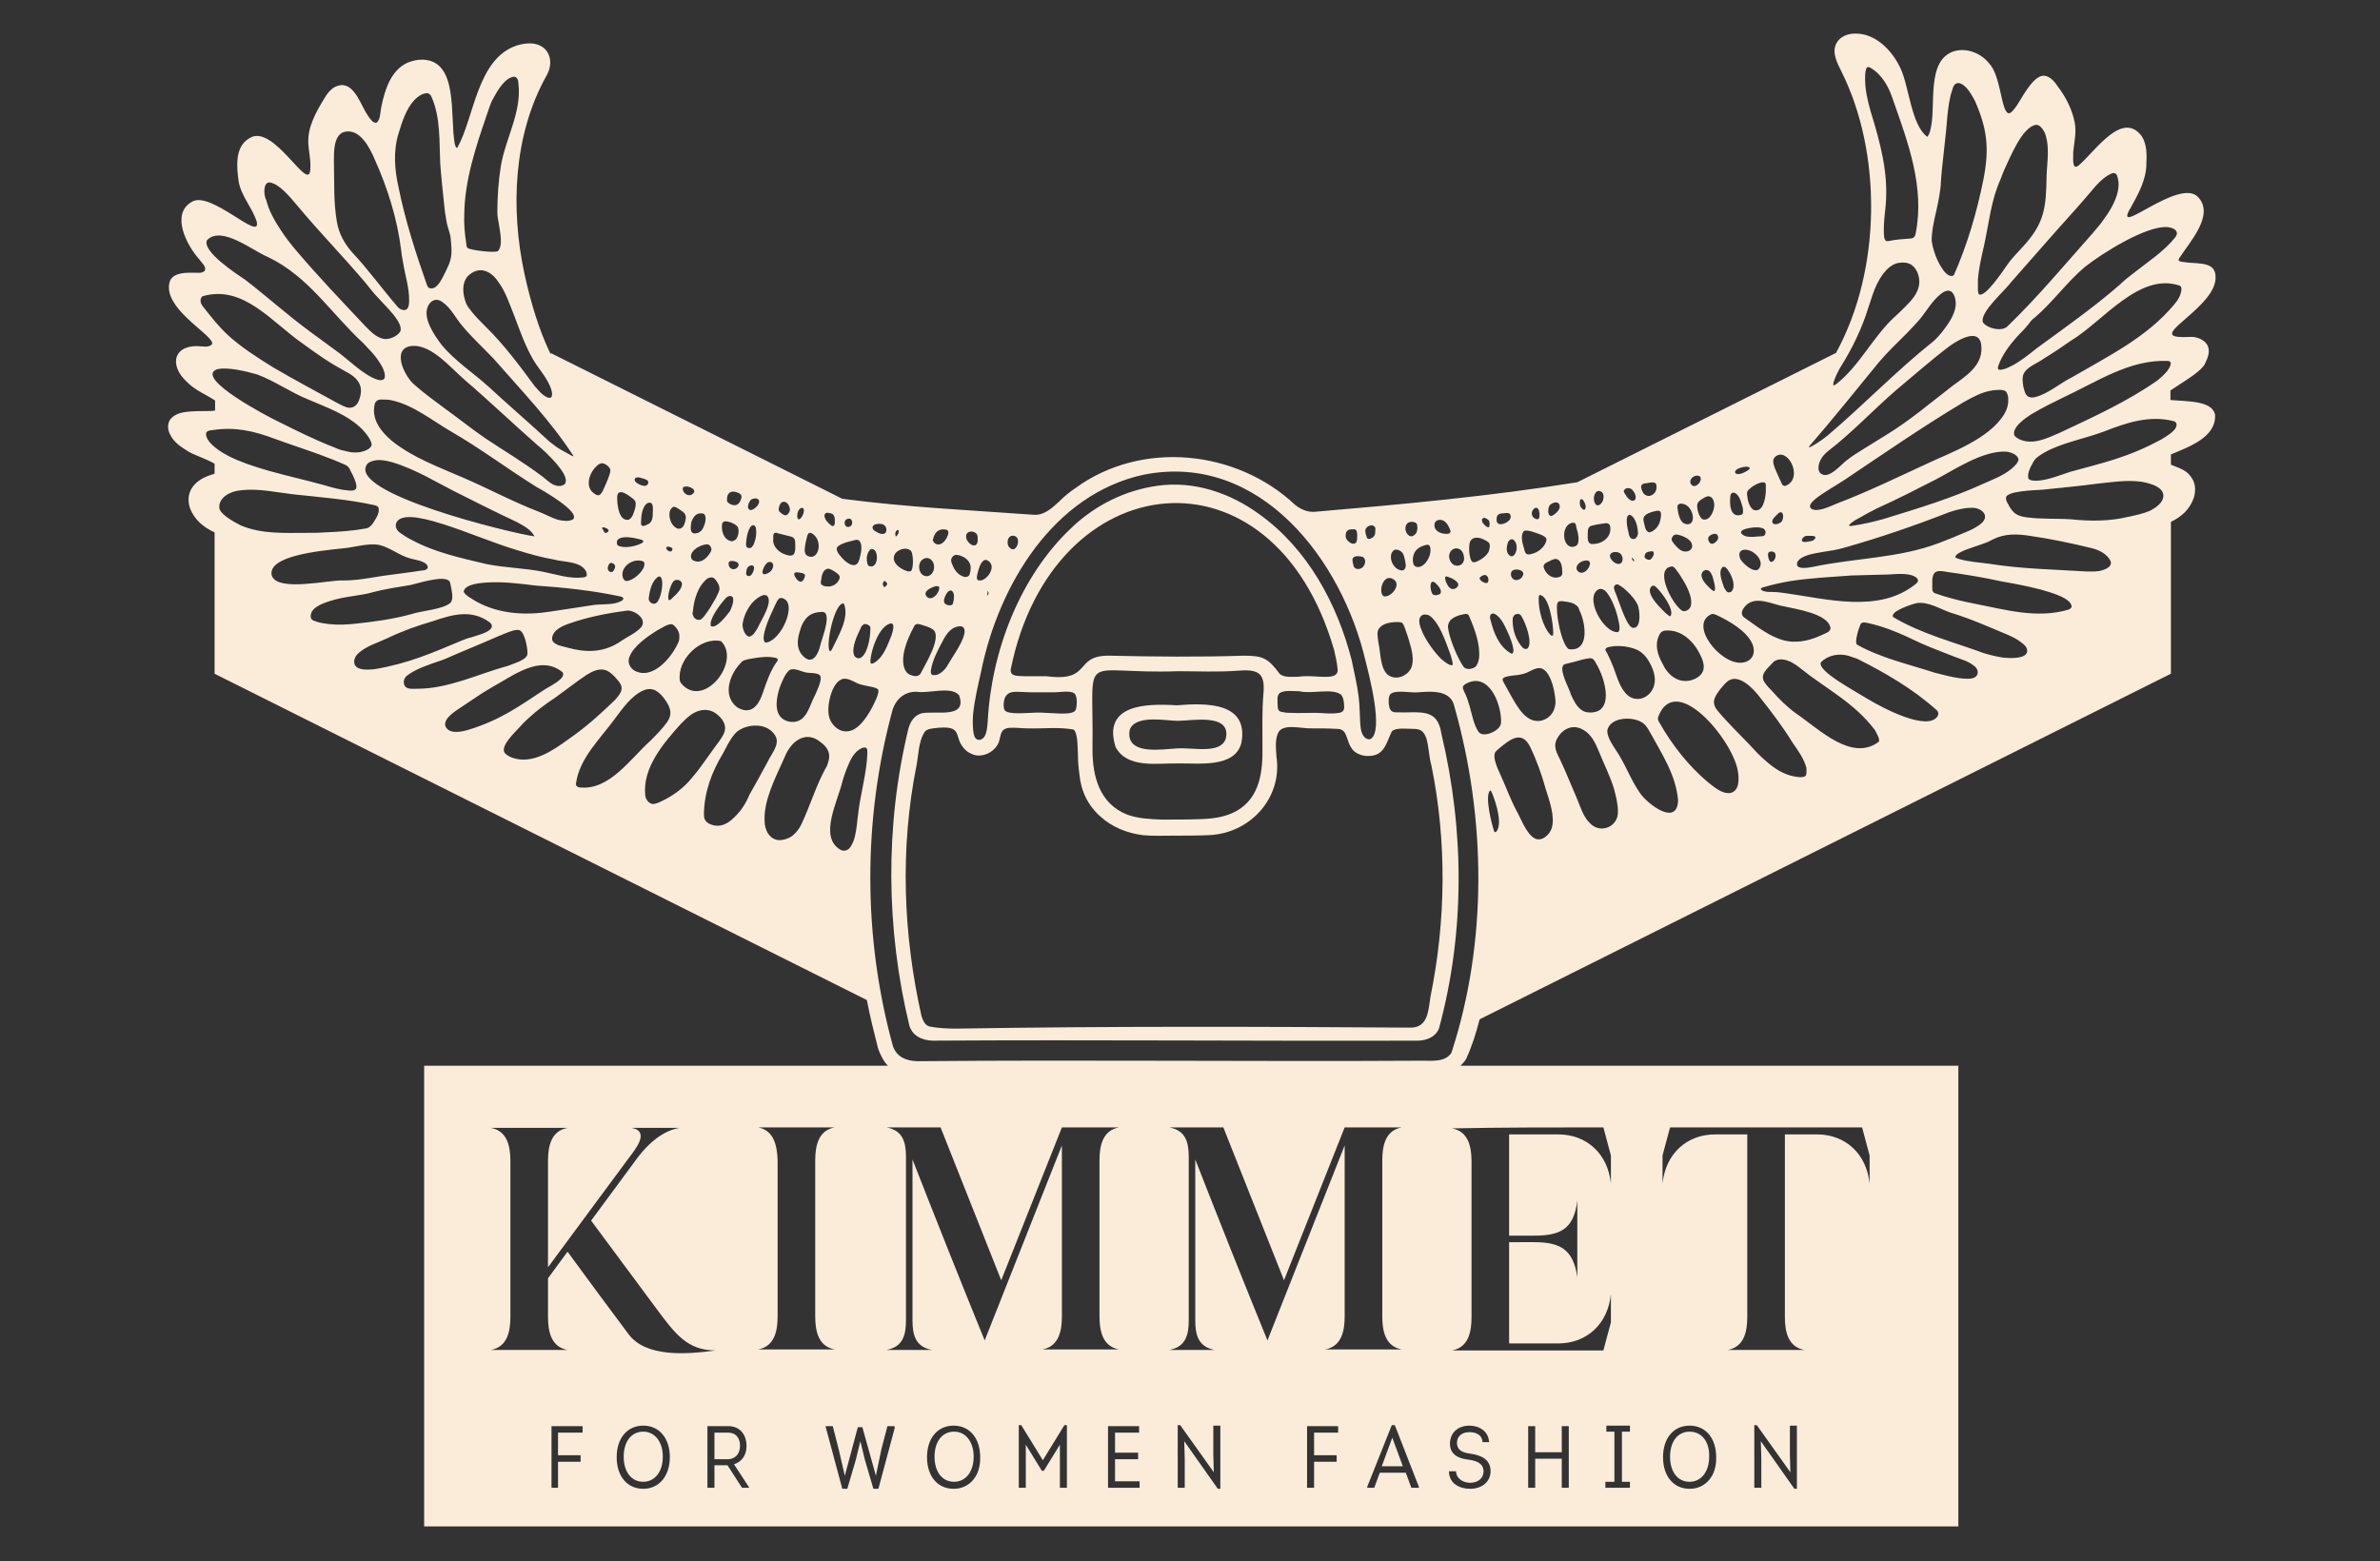 <?xml version="1.0" encoding="utf-8"?>
<!-- Generator: Adobe Illustrator 28.3.0, SVG Export Plug-In . SVG Version: 6.00 Build 0)  -->
<svg version="1.1" id="Layer_2_00000180360909001968671980000011941295909675066519_"
	 xmlns="http://www.w3.org/2000/svg" xmlns:xlink="http://www.w3.org/1999/xlink" x="0px" y="0px" viewBox="0 0 474.7 311.4"
	 style="enable-background:new 0 0 474.7 311.4;" xml:space="preserve">
<rect x="0" y="0" width="474.7" height="311.4" fill="#333333" stroke="none"/>
<style type="text/css">
	.st0{fill:#FBECDA;}
</style>
<g>
	<path class="st0" d="M234.7,140.7c-6.3-0.4-14.8-0.1-12.2,8.3c2.3,4.4,8.4,3.2,12.4,3.3l0,0c4-0.1,11.4,1,12.7-4.1
		C249.1,140.1,240.7,140.2,234.7,140.7z M244.5,147.3c-1,3.2-6.4,1.8-9.7,2c-3.2,0.2-8.8,1.1-9.5-2.2c-0.1-0.6-0.1-1.4,0.2-1.9
		c1.5-2.6,7.2-1.4,9.4-1.4l0,0C237.7,143.8,245.6,142.2,244.5,147.3z"/>
	<path class="st0" d="M441.8,82.7c-0.6-2.8-5.5-2.6-8.9-2.9V78c0,0,0,0,0,0c0,0,0,0,0,0c0,0,0,0,0-0.1c2.3-1.6,6.5-3.9,7-5.6
		c0.4-0.8,0.8-1.8,0.6-2.8c-0.2-1.1-1.2-1.8-2.2-2.1c-0.3-0.1-0.7-0.2-1-0.2c-0.7,0-1.9,0.1-2.8,0c-5.3-0.4,7.7-6.2,7.4-12
		c0-2.8-2.9-2.6-5.3-2.8c-0.7-0.1-1.3-0.1-1.9-0.3c-0.2-0.1-0.2-0.3-0.1-0.5c2.1-3.3,7.1-8.6,3.9-12.2c-3.7-4.3-17.5,8.6-13.5,2
		c1.5-2.7,3.1-5.6,3.1-8.7c0.1-1.9,0.1-3.9-0.9-5.5c-3.9-5.3-9.3,3-12.6,5.8c-1.5,1.2-1-2-1.1-2.6c0.2-2,0.7-4,0.3-6
		c-0.5-2.6-1.8-5.1-3.4-7.2c-0.5-0.8-1.3-1.7-2.2-2c-2.2-0.8-4.4,3.4-5.9,5.8c-0.5,0.7-1.2,1.7-1.7,1.6c-1.5-0.4-1.5-7.6-3.9-10
		c-1.6-2-4.4-3.1-6.9-2.4c-5.8,1.8-3.5,11.1-4.8,15.8c-0.1,0.5-0.3,0.9-0.6,1.3c-3.2-2.4-3.6-9.9-5.3-13.6c-1.7-3.7-5.1-7.1-9.1-7
		c-1.5,0-3,0.6-3.7,1.9c-1,1.8,0.1,3.9,1,5.7c8,16,8.1,39.3-1.1,56.1l-51.6,25.8c-17.4,2.8-34.8,4.4-52.4,5.9
		c-1.4,0.1-2.8-0.5-3.9-1.4c-11.7-11-30.6-12.9-43.7-3.4c-1.2,0.8-2.3,1.7-3.3,2.7c-1.4,1.3-3,2.8-5,2.7
		c-12.4-0.9-25.4-1.5-38.3-3.2l-58.2-29.1c0,0.1,0.1,0.1,0.1,0.2c0,0-0.1,0-0.1,0c-2.3-4.8-3.9-10.1-5.2-16
		c-2.8-13-2.2-27.7,4.4-39.5c1.5-2.6,0.7-5.6-2.1-6.3c-1.2-0.3-2.7-0.1-3.9,0.3c-7.9,2.7-8.4,14.4-11.8,20.4c-0.1,0-0.2-0.1-0.3-0.2
		c-0.1-0.2-0.1-0.4-0.2-0.6c-1-5.6,0.8-16.6-6.4-16.8c-1.1,0-2,0.2-3,0.6c-3.3,1.5-4.5,5.3-5.2,8.6c-0.2,0.8-0.2,1.9-0.5,2.7
		c-0.2,0.4-0.4,0.7-0.6,0.7c-0.3,0-0.7-0.2-0.9-0.5c-0.5-0.5-0.8-1.1-1.2-1.7c-1.3-2.3-2.8-6.7-6.2-4.9c-0.7,0.4-1.4,1.2-1.8,1.9
		c-1.8,2.9-3.6,6-3.4,9.4c0.1,1.6,0.5,3.2,0.4,4.8c0,5.8-7.3-9.2-12.2-5.9c-2.9,1.7-2.5,5.7-2.1,8.6c0.5,2.9,2.7,5.2,3.6,8
		c1,4.3-9.3-6.4-13-3.9c-4.1,2.4-1.1,8.5,1.6,11.5c0.4,0.6,1.3,1.3,1.1,2.1c-0.4,0.7-1.5,0.5-2.2,0.5c-0.8,0-1.6,0-2.3,0.1
		c-1.2,0.2-2.3,0.6-2.6,1.9c-1.2,5,7.8,9.9,8.5,11.9c0.1,0.4-0.1,0.6-0.8,0.8c-0.4,0.1-0.8,0-1.3,0c-5.4-0.6-6.8,3.6-2.8,7.2
		c1.6,1.6,3.7,2.4,5.5,3.6v2c-0.6,0.1-1.2,0.1-1.6,0.1c-1.1,0-2.3,0-3.5,0.1c-1.4,0.1-2.8,0.4-3.7,1.4c-0.8,0.9-0.7,2.3-0.1,3.3
		c0.7,1.4,2,2.3,3.3,3.1c0.9,0.7,3.8,1.6,5.5,2.6v2c-0.4,0.1-0.8,0.3-1.2,0.4c-3,1.1-4.7,3.4-3.7,6.5c0.9,2.3,2.7,3.8,4.9,4.8
		c0,0,0,0,0,0c0,0,0,0,0,0v28.2l130.1,65.1c0.6,3.2,1.4,6.3,2.2,9.5c0.2,0.7,0.5,1.3,0.8,1.9c0.3,0.6,0.7,1.2,1.2,1.7H84.6v91.9h306
		v-91.9h-99.3c0.4-0.4,0.8-0.8,1.1-1.3c1.2-2.6,2-5.2,2.7-7.9c0,0,0.1,0,0.1-0.1c0,0,0,0,0,0l137.8-68.9v-30.2c0,0,0,0,0,0
		c0,0,0-0.1,0-0.1c2.1-1,3.8-2.5,4.6-4.9c0.4-1.5,0.3-3-0.7-4.2c-0.9-1.3-2.5-1.7-3.9-2.3v-2c-0.1,0-0.1,0-0.1,0.1c0,0,0-0.1,0-0.1
		C436.4,89.2,442.1,87.3,441.8,82.7z M367.8,95.8c7.9-5.3,15.7-10.7,23.9-15.6c1.8-1,3.6-2,5.6-2.3c0.9-0.1,2.2-0.3,2.8,0.2l0,0
		c0.2,0.2,0.3,0.6,0.4,0.9c0.2,1.3-0.1,2.6-0.8,3.7c-3,4.9-10.9,7.7-14.7,9.5c-6.1,2.8-12.2,5.8-18.5,8.2c-1.3,0.5-3.9,1.9-5.2,1.1
		c-0.7-0.5,0-1.3,0.7-1.9C363.6,98.3,366.1,96.9,367.8,95.8z M363.1,91.8c0.3-0.7,0.9-1.3,1.5-1.8c4.8-3.7,8.9-8.1,13.5-12.1
		c3.6-3,7.1-6.1,10.8-8.9c2-1.4,6.2-3.8,6.3,0.3l0,0c0.2,3.7-3.2,5.8-5.8,7.7c-4.4,3.4-8.6,7-13.4,9.9c-1.4,0.9-2.8,1.7-4.2,2.6
		c-1.1,0.7-2.3,1.4-3.3,2.2c-1.3,0.9-3.9,4.3-5.5,2.6C362.5,93.7,362.7,92.6,363.1,91.8z M370.7,103.4c1.2-0.7,2.5-1.4,3.7-2
		c4-1.8,7.9-3.8,11.8-5.8c3.3-1.7,9.3-5.8,14-5.5c0.9,0.1,2.2,0.6,2.4,1.5l0,0c0,0.7-0.9,1.5-1.5,2c-1.6,1.3-3.5,2-5.3,2.8
		c-6.5,3-13.2,5-20,7.1c-2.1,0.6-4.3,1.1-6.4,1.4C367.7,105.2,370.2,103.6,370.7,103.4z M407.3,97.7c3.6-0.4,7.3-0.7,10.9-1.2
		c2.9-0.3,5.9-0.8,8.9-0.4c1.7,0.3,5,1.1,4.3,3.4c-0.4,1.1-1.6,1.9-2.6,2.4c-1.4,0.6-2.9,0.9-4.3,1.2c-3.7,0.9-7.6,0.9-11.4,0.5
		c-3-0.2-5.9,0-8.9-0.4c-0.8-0.1-1.5-0.3-2-0.6c-0.7-0.4-1.3-1.2-1.7-2.1c-0.2-0.3-0.4-0.7-0.4-1.1l0,0
		C399.9,97.9,406,97.8,407.3,97.7z M433.5,84c0.3,0.1,0.5,0.2,0.6,0.5c0.3,1.3-2,2.5-2.9,3.1c-6.8,3.7-11.7,4.7-18.2,6.5
		c-1.9,0.6-4.5,1.7-6.7,1.8c-0.6,0-1.4,0-1.7-0.4l0,0c-0.4-1.1,0.6-2.7,1.1-3.6c0.2-0.3,0.5-0.6,0.8-0.8c0.8-0.6,1.7-1.1,2.6-1.5
		c3.3-1.5,7-2.2,10.5-3.5C424.2,84.3,428.7,82.8,433.5,84z M432.1,74.2c-0.5,0.6-1.2,1.2-1.8,1.7c-6,4.2-12.8,7.3-19.4,10.4
		c-2.6,1.1-5.4,2.6-8.2,1.3c-0.3-0.2-0.7-0.4-0.9-0.7l0,0c-0.7-1.6,2.4-3.7,3.6-4.4c2-1.2,4.1-2.2,6.1-3.2
		c6.7-3.1,13.2-7.6,20.8-7.3C433.6,72,432.7,73.5,432.1,74.2z M434.8,57L434.8,57c0.3,0.2,0.3,0.5,0.3,0.7c-0.1,1.2-0.7,2.2-1.5,3.1
		c-5.4,6.5-13.2,10.3-20.4,14.5c-2.4,1.2-4.6,3.2-7.2,3.9c-1.2,0.3-1.9-0.1-2.2-1.2c-0.3-0.9-0.5-2.1-0.3-3.1
		c0.5-1.7,2.9-2.4,4.2-3.4c1.8-1.1,3.6-2.3,5.3-3.5C419.5,64.1,426.7,54.2,434.8,57z M432.3,45.3c0.8,0.1,1.9,0.4,1.9,1.3l0,0
		c0,0.2-0.2,0.5-0.3,0.7c-2.3,2.9-5.6,5-8.5,7.3c-0.9,0.7-1.8,1.4-2.6,2.2c-5.3,4.6-11,8.6-16.6,12.7c-1.5,1.2-3.1,2.5-4.8,3.4
		c-0.6,0.3-1.3,0.7-2,0.8c-0.8,0.2-1.1,0-0.8-0.8c0.7-2,2.1-3.9,3.5-5.5c0.8-0.9,1.6-1.6,2.3-2.5c0.3-0.3,0.5-0.7,0.8-1
		c0.2-0.2,0.4-0.4,0.7-0.6c3.6-3.1,6.4-7.1,10-10.1C419.2,50.6,428,45,432.3,45.3z M410,46.2c2.7-3,5.4-6,8-9.1c0.9-1,2-2,3.2-2.5
		c0.2-0.1,0.5-0.1,0.7,0l0,0c0.2,0.1,0.4,0.4,0.4,0.6c0.7,2-0.1,4.2-1.1,6.1c-0.6,1.1-1.4,2.2-2.2,3.3c-0.5,0.6-1,1.2-1.5,1.8
		c-5.6,6.3-11,12.8-17,18.6c-1.1,1.3-4.2,0.5-5-0.7c-0.7-2,4.5-6.4,5.7-8.1C404.2,52.8,407.1,49.5,410,46.2z M399,35.8
		c0.2-0.5,0.4-1.1,0.7-1.8c1.2-2.5,3.6-8.7,6.4-9.1c0.8,0,1.3,0.8,1.7,1.5c1.1,2.7,0.5,5.8,0.4,8.7c-0.1,6.4-0.4,9.5-4.9,14.3
		c-1,1.1-2.1,2.2-3,3.5c-0.7,1-4.4,6.6-5.6,5.8l0,0c-0.2-0.3-0.2-0.8-0.2-1.1c0-0.6,0-1.3,0-1.9c0.2-2.3,0.7-4.4,1.2-6.6
		C396.7,44.6,397.1,40,399,35.8z M385.5,45.4c0.4-2.3,1.1-4.7,1.4-7c0.1-0.6,0.2-1.3,0.2-1.9c0.3-4.4,1-8.9,1.3-13.3
		c0.2-1.8,0.4-3.6,1-5.3c0.1-0.4,0.3-1,0.7-1.2c0.7-0.4,1.5,0.2,2.1,0.8c0.7,0.8,1.2,1.7,1.7,2.6c2.5,5.7,2.9,9.6,1.7,15.7
		c-1.3,6.5-3.2,13-5.9,19.1l0,0c-0.8,0.6-1.9-0.6-2.3-1.3c-1.1-1.6-1.8-3.6-2.1-5.4C385.2,47.4,385.4,46.4,385.5,45.4z M373.1,22.2
		c-0.6-2.1-1.1-4.3-1.1-6.5c0-0.4,0-1,0.1-1.5c0.1-0.4,0.1-0.7,0.4-0.8l0,0c0.2-0.1,0.5,0.1,0.7,0.2c2.3,1.4,3.6,3.9,4.4,6.4
		c3,8.5,6.3,17.4,4.5,26.5c-0.1,0.8-0.5,1.1-1.3,1.1c-1.4,0.1-2.8,0.2-4.2,0.5c-0.6,0.1-0.7-0.4-0.8-0.8c-0.2-2.1,0.1-4.2,0.3-6.3
		C376.7,34.5,375,28.4,373.1,22.2z M365.7,76.3c0.3-1,0.8-2,1.3-2.9c2.4-3.8,4.4-7.9,5.7-12.2c0.3-0.8,0.5-1.6,0.8-2.4
		c0.5-1.5,1.2-3,2.2-4.3c0.7-0.9,1.6-1.7,2.7-2c0.9-0.2,2-0.2,2.8,0.3c1.2,0.8,1.7,2.4,1.6,3.8c-0.2,1.9-1.5,3.3-2.8,4.6
		c-0.7,0.7-1.4,1.4-2.2,2.1c-4.2,3.9-6.9,9.6-11.4,13.2c-0.2,0.1-0.5,0.4-0.7,0.4l0,0C365.6,76.7,365.7,76.5,365.7,76.3z
		 M374.8,72.2c1.7-2,3.6-3.8,5.5-5.7c0.9-0.9,1.8-1.9,2.6-2.8c1.4-1.7,2.6-3.9,4.4-5.2c1.5-1.1,2.4-0.3,2.7,1.2
		c0.5,2.4-1.3,4.8-2.7,6.6c-0.5,0.6-1.1,1.3-1.7,1.8c-7.4,5.9-13.9,12.7-21.1,18.8c-1,0.8-2,1.5-3.1,2.1c-0.2,0.1-0.3,0.2-0.5,0.2
		c-0.1,0-0.1,0-0.1-0.1l0,0C365.5,83.7,370.2,77.8,374.8,72.2z M359.8,107.1c0.4-0.3,0.9-0.2,1.5-0.2c0.2,0,0.4,0,0.6,0.1
		c0.3,0.1,0.2,0.4,0,0.6c-0.4,0.4-1,0.4-1.6,0.5c-0.3,0-0.6,0.1-0.8-0.1l0,0C359.2,107.6,359.6,107.3,359.8,107.1z M358.5,112.1
		c0.8-1.4,3.5-1.7,5.1-2c1.4-0.2,2.7-0.4,4.1-0.8c7.1-2,14.1-4.4,21-7.1c1.5-0.5,3-0.9,4.5-0.9c1.9-0.1,3.8,1.5,2,3.1
		c-1.4,1.2-3.3,1.8-4.9,2.5c-1.1,0.5-2.3,0.9-3.5,1.4c-8.1,3.1-16.9,3-25.3,4.8c-0.6,0.1-1.2,0.2-1.8,0.2c-0.4,0-1-0.1-1.2-0.4l0,0
		C358.4,112.6,358.4,112.3,358.5,112.1z M311.9,132.6L311.9,132.6c0.2-0.1,0.4-0.2,0.6-0.2c0.5-0.1,1.1-0.3,1.6-0.4
		c0.8-0.2,1.6-0.5,2.4-0.6c0.9-0.2,1.3-0.1,1.7,0.7c2.2,3.5,3.9,10.6-1.6,10c-0.5-0.1-0.8-0.2-1.2-0.5c-1-0.7-1.6-2-2.1-3.1
		C313.1,137.5,310.8,133.6,311.9,132.6z M310.6,122.6c0-0.6-0.3-2.3,0.3-2.6l0,0c0.2-0.1,0.8-0.1,1.2,0c0.8,0.1,1.6,0.2,2.2,0.7
		c0.4,0.2,0.6,0.6,0.7,1c1.4,2.8,2,8.4-2.1,7.8C311.6,128.6,310.8,124.4,310.6,122.6z M319,117.5c1.1-0.2,1.7,1,2.2,1.8
		c0.8,1.4,1.4,3.3,1.7,4.9c0.1,0.5,0.3,1.7-0.2,1.9l0,0C319.7,126.3,315.8,118.8,319,117.5z M320.2,129.5L320.2,129.5
		c0.2-0.5,1.3-0.5,1.8-0.6c1.4-0.1,2.9,0.1,4.2,0.6c1.1,0.4,2,1.3,2.6,2.3c0.9,1.5,1.6,3.3,1.1,5c-0.8,2.7-4.1,3.7-5.9,1.2
		c-1.1-1.4-1.6-3.3-2.2-4.9c-0.4-1-0.8-1.9-1.3-2.9C320.4,130.1,320.2,129.8,320.2,129.5z M328.3,110.3L328.3,110.3
		c0.2-0.2,1.3-0.5,1.5-0.2c0.2,0.5-0.2,1.2-0.6,1.5c-0.3,0.2-0.8,0-1.1-0.3C327.9,111,328.1,110.5,328.3,110.3z M329.5,116.9
		c0.4-0.2,0.7,0.1,1,0.4c1,1,3.5,4.3,2.7,5.6l0,0c-0.1,0.1-0.4-0.1-0.5-0.2c-0.3-0.2-0.7-0.6-1-0.9
		C330.8,120.9,328,118.1,329.5,116.9z M330.9,126.8c0.1-0.3,0.3-0.6,0.6-0.8l0,0c0.2-0.1,0.4-0.2,0.6-0.2c3.3-0.3,5.8,2.2,7.1,5
		c0.4,0.8,0.7,1.7,0.6,2.5c-0.1,1.3-1.4,2.1-2.5,2.4c-2.6,0.7-4.7-1.1-5.7-3.3C330.6,130.6,330,128.6,330.9,126.8z M339.4,114.5
		c0.1-0.5,0.7-1,1.3-0.7c0.5,0.2,0.7,0.8,0.9,1.3c0.1,0.4,0.8,2.6,0.3,2.8l0,0c-0.1,0-0.2,0-0.3-0.1c-0.3-0.2-0.5-0.4-0.7-0.6
		c-0.5-0.5-1-1-1.3-1.6C339.4,115.1,339.3,114.8,339.4,114.5z M341.4,122.5L341.4,122.5c0.3-0.1,0.7,0.1,1,0.2
		c2.5,1.2,5.9,3.1,7.1,5.7c0.8,1.9,0,3.6-2.1,3.8C343.1,132.6,336.7,124.5,341.4,122.5z M347.7,109.7c1.8-0.4,4.6,2.2,3,3.9l0,0
		c-1,0.7-3.1-1.2-3.6-2.1C346.8,110.7,346.8,109.9,347.7,109.7z M347.3,106L347.3,106c0.2-0.3,0.6-0.4,0.9-0.5
		c1.1-0.3,2.2-0.4,3.1-0.2c0.6,0.1,1,0.6,0.8,1.2c-0.1,0.5-0.7,0.5-1.1,0.5c-0.5,0-0.9,0.1-1.5,0.1c-0.7,0-1.4,0-2-0.5
		C347.3,106.5,347.2,106.2,347.3,106z M348.2,123.4c-0.3-0.2-0.6-0.4-0.7-0.7l0,0c-0.3-0.7,0.3-1.5,0.8-2c2.1-1.9,5.2-0.1,7.7,0.3
		c2.1,0.5,8.7,1.4,9.1,4.3c0,0.4-0.4,0.8-0.7,0.9c-0.6,0.3-1.3,0.6-2,0.9c-2,0.8-4.3,1.2-6.4,0.7
		C353.1,127.1,350.6,125.1,348.2,123.4z M355.9,118.3c-0.8-0.1-1.5-0.2-2.3-0.2c-0.6,0-1.3,0-1.9-0.2c-0.3-0.1-0.5-0.3-0.5-0.4l0,0
		c0-0.2,0.5-0.4,0.7-0.4c1.7-0.5,3.5-0.9,5.3-1.2c4-0.6,8.1-0.8,12.1-1.1c2.5-0.1,5-0.1,7.5-0.2c1.6-0.1,4.5-0.4,5.6,0.8
		c0.3,0.4,0.1,0.8-0.3,1.1C374.8,122.4,364.5,119.5,355.9,118.3z M354.1,91.1c2.4-2,5.6,4,2.3,5.7c-0.2,0.1-0.4,0.2-0.6,0.1l0,0
		c-0.3-0.1-0.4-0.3-0.5-0.6c-0.2-0.4-0.4-0.9-0.6-1.3c-0.2-0.5-0.5-1.1-0.7-1.6C353.7,92.5,353.4,91.7,354.1,91.1z M354.4,102.7
		c0.2-0.2,0.5-0.6,0.9-0.5l0,0c0.5,0.3,0.4,1.1,0.2,1.6c-0.2,0.6-1.7,1.2-2,0.4C353.4,103.6,354,103.1,354.4,102.7z M352.7,110.3
		c0.3-0.5,1.3-0.3,1.4,0.2c0.2,0.6-0.2,1.6-0.9,1.6l0,0C352.8,112,352.5,110.7,352.7,110.3z M352,96.3L352,96.3
		c0.2,0.1,0.2,0.4,0.2,0.6c0,0.4,0,0.8,0,1.2c-0.1,1.5-0.6,4.3-2.5,3.6c-0.8-0.6-1.1-1.8-1.2-2.7c-0.1-0.5-0.1-1.1,0.4-1.4
		C349.4,97,351.3,95.9,352,96.3z M346.1,94L346.1,94c0.3-0.6,1.6-0.9,2.2-0.9c0.3,0,0.9,0.1,0.6,0.5c-0.7,0.6-2,1.2-2.6,0.9
		C346.1,94.4,346,94.2,346.1,94z M345.1,99.2c0-0.8,0.5-1.2,1.2-0.7c0.8,0.7,1,1.8,1.3,2.8c0,0.4,0.2,0.9-0.1,1.3l0,0
		c-0.3,0.2-0.7,0.2-1,0.2C345.1,102.6,345,100.7,345.1,99.2z M343.6,113.1L343.6,113.1c0.5-0.2,0.9,0.4,1.1,0.7c0.7,1,1.5,2.9,0.8,4
		c-0.2,0.4-0.8,0.5-1.1,0.2c-0.2-0.2-0.3-0.5-0.5-0.7C343.5,116.1,342.6,114,343.6,113.1z M342.2,106.5c0.6,0.2,0.6,0.9,0.3,1.3
		c-0.3,0.4-0.7,0.7-1.1,0.7l0,0c-0.4-0.1-0.7-0.6-0.7-1C340.6,106.9,341.7,106.4,342.2,106.5z M340.6,99c1-0.1,1.4,1.1,1.3,2
		c-0.1,1.1-0.9,3-2.3,2.6l0,0c-0.7-0.4-1.1-1.9-1.1-2.7c0-0.6,0.4-1,0.9-1.3C339.7,99.4,340.2,99.1,340.6,99z M337.6,95.2
		c0.4-0.3,1.1-0.5,1.5-0.1l0,0c0.3,0.4,0,1.1-0.3,1.4c-0.3,0.3-0.9,0.7-1.3,0.3C336.9,96.4,337.1,95.6,337.6,95.2z M334.7,100.7
		L334.7,100.7c0.2-0.2,0.6-0.3,0.8-0.2c1.4,0.1,2.4,1.9,2.1,3.3c-0.1,0.2-0.2,0.5-0.4,0.6c-0.4,0.3-1.1,0.2-1.5-0.1
		c-0.6-0.5-0.8-1.3-1-2.1C334.7,101.8,334.4,101.1,334.7,100.7z M334,106.7L334,106.7c0.5-0.2,1,0.1,1.5,0.2c0.9,0.4,1.9,0.9,2,1.9
		c0.1,0.6-0.4,1.1-1,1.2c-1.1,0.2-1.8-0.6-2.6-1.5c-0.2-0.3-0.5-0.6-0.5-1C333.5,107.2,333.7,106.8,334,106.7z M333.5,113L333.5,113
		c0.3,0,0.5,0.3,0.7,0.5c0.2,0.3,0.5,0.7,0.8,1.1c1.1,1.7,2.8,4.5,2.2,6.4c-0.2,0.5-0.6,0.8-1.1,0.9c-0.4,0.1-0.7-0.1-0.9-0.3
		C333.1,119.8,330,113.3,333.5,113z M331.1,102L331.1,102c0.2,0.2,0.2,0.5,0.2,0.8c-0.1,1.3-0.5,2.4-1.6,3.1c-0.3,0.2-0.7,0.4-1,0.2
		c-0.6-0.4-0.6-1.1-0.8-1.8c-0.1-0.4-0.2-0.8,0-1.2c0.4-0.6,1.2-0.9,2.1-1.1C330.4,101.9,330.8,101.8,331.1,102z M327.4,96.8
		c0.2-0.3,0.6-0.4,1-0.4c0.5-0.1,1.4-0.3,1.8,0l0,0c0.2,0.2,0.2,0.6,0.2,0.9c0,1-1.1,2-2.1,1.5c-0.5-0.2-0.8-0.8-0.9-1.3
		C327.3,97.2,327.3,97,327.4,96.8z M325.5,125.2c-1.3-0.7-2.7-5.7-3.4-7.2c-0.1-0.3-0.2-0.6-0.2-0.8l0,0c0-0.5,0.6-0.8,1-0.5
		c1.2,0.6,3.7,3.1,3.9,4.5C327.1,122.4,327.3,125.7,325.5,125.2z M325.6,111.3L325.6,111.3c0.1,0.1,0.2,0.3,0.3,0.4
		c0,0.1,0.1,0.2,0,0.3c-0.1,0-0.2-0.2-0.3-0.3c0-0.1-0.1-0.1-0.1-0.2C325.4,111.4,325.5,111.3,325.6,111.3z M326,107.5
		c-0.9,0.2-1.1-0.7-1.2-1.3c-0.2-0.8-0.8-3.5,0.3-3.5l0,0c1.2,0.5,1.6,2.6,1.6,3.8C326.6,106.9,326.4,107.4,326,107.5z M324,97.7
		L324,97.7c0.3-0.4,0.9-0.4,1.3-0.2c0.3,0.2,0.5,0.5,0.7,0.8c0.2,0.4,0.4,1,0.1,1.4c-0.6,0.6-1.5-0.3-1.8-0.9
		C324,98.4,323.7,98,324,97.7z M321.1,110.8L321.1,110.8c0.2-0.8,1.3-0.8,1.9-0.5c0.6,0.4,0.8,1.2,0.5,1.8c-0.1,0.3-0.4,0.4-0.8,0.4
		C322,112.4,321.1,111.6,321.1,110.8z M319.2,98c0.8,0.3,0.7,1.3,0.5,1.9c-0.2,0.5-0.7,1-1.2,0.9l0,0c-0.2-0.1-0.4-0.4-0.5-0.7
		C317.7,99.3,318.1,97.6,319.2,98z M316.7,106.1c0-0.8,0.3-1.2,1.1-1.3c0.7-0.2,1.6-0.3,2.3-0.4c0.4-0.1,0.8,0,1,0.4
		c0.5,1.9-1,3.5-3,3.7c-0.3,0-0.8,0.1-1-0.1l0,0C316.5,108,316.7,106.7,316.7,106.1z M315.3,99.6c0.3-0.1,0.5,0.2,0.6,0.4
		c0.3,0.4,0.6,1.4,0.1,1.7l0,0c-0.2,0-0.3-0.1-0.4-0.2c-0.4-0.3-0.5-0.7-0.5-1.2C315.1,100.1,315.1,99.7,315.3,99.6z M315.8,111.9
		c0.4-0.1,0.9-0.2,1.2,0.1l0,0c0.1,0.2,0.2,0.4,0.1,0.6c-0.1,0.9-1.3,2.1-2.2,1.5C313.9,113.4,314.7,112.2,315.8,111.9z
		 M313.5,104.3c0.2,0,0.3,0,0.5,0l0,0c0.3,0.1,0.4,0.6,0.4,0.9c0.1,0.2,0.1,0.5,0.2,0.7c0.2,0.8,0.4,1.7,0.1,2.6
		c-0.2,0.4-0.7,0.6-1.1,0.6C311.6,109.1,311.3,104.9,313.5,104.3z M309.3,100.6c0.4-0.3,1-0.5,1.4-0.3c0.4,0.2,0.5,0.8,0.3,1.2l0,0
		c-0.2,0.5-0.7,0.9-1.1,1.2c-0.7,0.5-1,0.1-1.1-0.6C308.8,101.4,308.9,100.9,309.3,100.6z M310.3,111.5L310.3,111.5
		c1.1,0.1,1.3,1.6,1.3,2.5c0.1,0.5-0.1,1-0.6,1.1c-1.3,0.5-2.7-0.5-3.1-1.9c-0.1-0.5,0.2-0.8,0.6-1C309,112,309.7,111.5,310.3,111.5
		z M301.9,122.9L301.9,122.9c0.4-0.6,1.3-0.6,1.6,0.1c0.9,1.5,2.1,5,1.3,6.2c-0.2,0.4-0.8,0.3-1.1,0c-1.3-1.4-2-3.4-2-5.4
		C301.7,123.5,301.7,123.2,301.9,122.9z M301.5,114L301.5,114c0.6-0.8,2.9-0.3,2.2,0.9c-0.3,0.7-1.3,1.1-1.9,0.6
		C301.4,115.2,301.2,114.5,301.5,114z M307.3,133.3c1.8,0.4,2.7,3.9,2.9,6c0.3,2.1-0.8,4.1-3,4.5c-2.8,0.4-4.5-2.7-5.7-4.8
		c-0.5-0.9-1-1.8-1.5-2.7c-0.1-0.2-0.3-0.5-0.3-0.8l0,0c0.2-0.8,3-0.7,3.8-1C304.9,134.3,306,133.1,307.3,133.3z M306.9,119.3
		c0-0.2,0-0.5,0.2-0.6l0,0c1.9,0.1,2.7,5.8,2.7,7.6c0,0.2,0,0.5-0.2,0.5c-0.1,0.1-0.3-0.1-0.4-0.2
		C307.7,125,306.8,121.5,306.9,119.3z M305.7,101.8c0.5-0.8,1.2-0.6,1.3,0.3c0.1,0.4,0.1,1.1-0.1,1.4l0,0c-0.2,0.1-0.4,0.1-0.6,0
		C305.6,103.3,305.3,102.4,305.7,101.8z M303.9,106L303.9,106c0.5-0.5,2.4,0.3,3,0.5c0.5,0.2,1.2,0.4,1.5,0.9c0.1,0.2,0,0.4,0,0.6
		c-0.4,1.2-1.6,2.2-2.9,2.5c-1,0.3-1.3,0-1.5-1C303.7,108.5,303.2,106.9,303.9,106z M301.9,107.7c1.4,1.2,0.1,4.5-1.1,2.8l0,0
		c-0.4-0.6-0.3-1.4-0.1-2.1C300.8,107.9,301.4,107.3,301.9,107.7z M298.8,102.7L298.8,102.7c0.2-0.2,0.6-0.3,1-0.3
		c0.4,0,1-0.2,1.3,0.1c0.4,0.4,0.2,1.1-0.2,1.4c-0.6,0.6-2.3,1.2-2.4-0.1C298.5,103.4,298.5,102.9,298.8,102.7z M297.9,122.4
		c0.9,0.2,1.9,1.7,2.3,2.6c0.6,1.2,2.3,4.9,1.4,5.4l0,0c-0.1,0-0.2,0-0.3-0.1c-2.3-1.3-3.4-4.1-4-6.6
		C297.1,123.2,297.1,122.3,297.9,122.4z M296.1,103.3c0.3,0.1,0.7,0.3,0.9,0.6l0,0c0.1,0.2,0.1,0.5,0.1,0.8c0,1-0.9,0.2-1.2-0.2
		c-0.2-0.2-0.3-0.4-0.3-0.7C295.5,103.5,295.8,103.3,296.1,103.3z M293.3,107.9c0.5-0.9,1.8-0.7,2.6-0.3c0.4,0.2,0.8,0.4,1.1,0.7
		l0,0c0.3,0.5,0.1,1.2-0.1,1.8c-0.4,0.7-1.1,1.3-1.9,1.7c-0.4,0.2-0.9,0.5-1.3,0.3C293,111.7,292.8,108.6,293.3,107.9z M296.8,116.1
		c-0.3,0.6-1.6-0.2-1.7-0.7l0,0c0.1-0.4,0.7-0.7,1.1-0.7C296.8,114.8,297,115.6,296.8,116.1z M292.6,122.5L292.6,122.5
		c0.3,0.1,0.4,0.3,0.5,0.6c1,2.3,2.2,5.5,1.9,8.2c-0.1,0.6-0.3,1.3-0.7,1.7c-0.6,0.5-1.9,0.7-2.4,0c-1.2-1.7-2.9-5.8-3.1-7.9
		c0-1.4,1.1-2,2.4-2.4C291.7,122.6,292.3,122.4,292.6,122.5z M289.2,130.3c0.2,0.6,0.7,2.1,0.5,2.4l0,0c-0.6,0.1-1.5-0.6-2.3-1.3
		c-1.4-1.4-2.9-3.5-3.7-5.3c-0.5-1.1-1.1-2.8,0-3.4c0.4-0.2,1-0.1,1.4,0.1C287.1,124.2,288.3,127.9,289.2,130.3z M288.6,115
		c0.7,0.2,2.6,1,2.2,1.9c-0.2,0.3-0.5,0.6-0.9,0.6l0,0c-0.8,0.1-1.2-0.8-1.5-1.4C288.4,115.8,287.9,114.9,288.6,115z M290.6,109.4
		c0.9,0.1,1.3,0.9,1.4,1.7l0,0c0.3,2-2.3,2.5-2.9,0.4C288.8,110.6,289.4,109.3,290.6,109.4z M286.3,104.1c0.2-0.3,0.6-0.4,0.9-0.4
		c1,0,1.6,0.9,2,1.9c0.1,0.2,0.2,0.5,0,0.7l0,0c-0.2,0.2-0.5,0.2-0.7,0.2c-1.1,0-2.3-0.5-2.4-1.6
		C286.1,104.7,286.1,104.3,286.3,104.1z M286.3,116.3c0.5,0.5,1.4,1.4,1,2.1l0,0c-0.3,0.3-0.9,0.4-1.3,0.3
		C285.2,118.5,284.9,115.1,286.3,116.3z M283.8,108.9c0.3-0.1,0.8-0.3,1.1-0.2l0,0c0.3,0.1,0.4,0.5,0.4,0.8c0.2,1.7-1.5,4.2-3,3.5
		c-0.5-0.3-0.5-1-0.5-1.5C281.9,110.2,282.5,109.4,283.8,108.9z M280.7,104.4c0.4-0.4,1.4-0.4,1.8,0l0,0c0.2,0.2,0.2,0.6,0.2,1
		c0,0.3-0.1,0.6-0.2,0.9c-0.3,0.4-0.8,0.9-1.4,0.6C280.3,106.4,280,105.1,280.7,104.4z M277.5,110.5c0.1-0.3,0.3-0.6,0.6-0.8
		c0.6-0.2,1.4,0.2,1.7,0.7l0,0c0.2,0.3,0.3,0.8,0.4,1.2c0.1,0.6,0.4,1.5-0.1,2c-0.4,0.4-1,0.1-1.4-0.1
		C277.8,112.9,277.2,111.7,277.5,110.5z M277.8,115.5c1.4,0.7,0.6,2.4-0.5,3.1c-0.4,0.3-1,0.5-1.4,0.3l0,0c-0.3-0.3-0.4-0.7-0.4-1.1
		C275.4,116.5,276.4,114.7,277.8,115.5z M275.2,125.2c0.7-0.8,1.9-1,2.9-1.1c0.5,0,1.2-0.1,1.6,0.2l0,0c0.2,0.2,0.3,0.5,0.4,0.7
		c0.3,0.9,0.7,1.9,1,3c0.5,1.6,1,3.7,0.4,5.2c-0.3,0.6-0.8,1.2-1.4,1.5c-0.8,0.5-1.8,0.6-2.6,0.3c-2-0.7-2.1-3.8-2.4-5.9
		c-0.1-0.4-0.1-0.7-0.2-1.1C274.8,127,274.5,125.9,275.2,125.2z M187.8,128.3c0.7-1.4,1.6-3,3.2-3.3c0.3-0.1,0.8-0.1,1.1,0.1l0,0
		c1.2,1.2-1.6,5.1-2.3,6.3c-0.4,0.6-0.7,1.2-1.1,1.8c-0.5,0.6-1.1,1.2-1.8,1.4c-0.9,0.2-1.4,0.1-1.2-1
		C185.9,131.9,187.2,129.4,187.8,128.3z M187.3,117.6c-0.4,1.5-2.1,2.5-2.7,1l0,0c-0.1-0.5,0.4-0.9,0.7-1.1c0.3-0.2,1.7-0.9,2-0.4
		C187.4,117.2,187.3,117.4,187.3,117.6z M192.9,149.9c0.6,0.4,1.2,0.7,1.9,0.8c1.8,0.2,3.7-0.9,4.4-2.6c0.5-1.4,0.2-2.7,2.1-2.9
		c1.2-0.1,2.4,0.1,3.6,0.1c3,0.1,6.1-0.3,9,0.2c0.2,0,0.3,0.1,0.4,0.2l0,0c0.7,1,0.6,3.4,0.7,4.7c0,1.4,0.1,2.7,0.3,4.1
		c0.3,3.3,1.7,6.2,4.2,8.4c2.3,2.1,5.3,3.3,8.4,3.7c2.1,0.2,4.2,0.1,6.3,0.1c2.3,0,4.6,0,6.9-0.1c8.2-0.3,14.7-7.4,13.5-15.6
		c-0.1-1.5-0.3-3.1,0.2-4.5c0.7-2.4,4.8-1.1,6.7-1.2c1.7,0,3.4,0,5.1,0.1c0.3,0,0.7,0,1,0.2c1.1,0.5,1,2.3,2,3.7
		c0.6,1,2.2,1.6,3.4,1.5c3.1,0,3.5-2.6,4.6-4.9c0.8-0.8,3-0.5,4.1-0.5c1.6,0,2.2,0.3,2.8,1.9c0.5,1.7,0.5,3.7,1,5.4
		c3.1,15.2,2.9,31-0.2,46.2c-0.4,2.7-0.5,6-3.8,6.1c-30.3-0.2-60.6-0.3-90.8,0.2c-1.8,0-3.5-0.1-5.2-0.4c-1-0.2-1.4-1.2-1.7-2.1
		c-3.7-16.4-4.3-33.5-1-50c0.4-2.1,0.4-4.6,1.5-6.5c0.4-0.7,1.1-0.8,1.8-0.9C192.9,144.4,189.6,147.2,192.9,149.9z M263.3,135
		c-1.5-0.1-3-0.2-4.4,0c-1.2,0-2.6,0.2-3.6-0.5l0,0c-2.4-3.2-3.3-3.7-7.3-3.7c-8.9,0.3-17.8,0.2-26.7,0c-7.3-0.1-3.3,5.3-12.6,4.1
		c-1.5,0-2.9,0-4.3,0c-1.1-0.1-3,0.2-2.8-1.4c8.3-41,52.4-45.9,64.5-3.8c0.3,1.3,0.6,2.6,0.7,3.9C266.9,135.3,264.5,135,263.3,135z
		 M267.5,138.6L267.5,138.6c0.5,0.6,0.6,1.7,0.6,2.5c0,0.6-0.3,1-1,1.1c-1.6,0.3-3.3,0-4.9,0c-1.5,0-3,0.1-4.9,0
		c-0.4,0-0.8,0-1.2-0.1c-0.6-0.1-1-0.1-1.2-0.7c-0.1-0.7-0.1-1.4-0.1-2.2c0-0.3,0.2-0.7,0.4-0.9c0.9-0.7,2.8-0.4,4-0.4
		C261.6,138.5,265.8,137.2,267.5,138.6z M251.8,148.8c0.1,4.9-0.4,10.3-5.2,13c-2.2,1.2-4.5,1.5-6.9,1.6c-2.7,0.1-5.3,0.1-8,0.1
		c-2.4-0.1-4.7-0.2-6.9-1c-5.5-2.2-6.9-7.6-6.9-13c0.3-20.4-3.1-14.9,17.1-15.6l0,0c3.9,0,7.9,0.2,11.8-0.1c3.9-0.3,5.6,0.2,5.2,4.5
		C251.7,141.8,251.8,145.3,251.8,148.8z M202.8,138c0.9,0,1.7,0.1,2.6,0.1c1.2,0,2.4,0,3.6,0c0.5,0,1,0,1.5,0c1,0,3.5-0.5,4,0.5
		c0.4,0.8,0.3,2.1,0.1,2.9c-0.2,0.6-0.9,0.7-1.5,0.8c-2.4,0.2-4.9-0.3-7.3-0.1c-1.1,0-4.7,0.4-5.4-0.5l0,0c-0.4-0.6-0.2-2.3,0.2-2.8
		C201.1,138.1,202,138,202.8,138z M272.4,105.5c0.3-0.6,1.3-1,1.8-0.4l0,0c0.2,0.2,0.1,0.6,0.1,0.9c0,0.3,0,0.6-0.2,0.9
		c-0.2,0.3-0.8,0.7-1.2,0.6c-0.2-0.1-0.3-0.2-0.3-0.4C272.4,106.6,272.2,106,272.4,105.5z M271.3,111c1.1,0,1.2,1.2,0.7,1.9
		c-0.4,0.7-1.6,0.9-2,0.1c-0.1-0.3-0.1-0.6-0.2-0.8c0-0.3-0.1-0.6,0-0.8l0,0C270.1,110.9,270.8,110.9,271.3,111z M268.7,105.9
		L268.7,105.9c0.3-0.3,0.7-0.3,1-0.3c0.2,0,0.5-0.1,0.7,0.1c0.3,0.2,0.3,0.8,0.3,1.2c0,0.4,0,1-0.2,1.3c-0.3,0.4-0.9,0.3-1.3,0
		c-0.4-0.3-0.8-0.7-0.8-1.2C268.4,106.6,268.4,106.2,268.7,105.9z M228.1,94.7c23.2-4.6,39.6,17,44.3,37.3c0.7,2.8,3.6,13.8,1,15.4
		c-0.4,0.2-0.8,0-1.1-0.2c-0.8-0.7-0.9-1.8-1-2.9c-0.1-1.8-0.1-3.5-0.3-5.2c-0.3-2.5-0.9-4.9-1.4-7.4c-2.9-11.3-8.8-22.2-18.4-29.1
		c-5.9-4.3-13-6.7-20.3-5.7c-6.5,0.9-12.5,3.9-17.2,8.4c-10.3,9.7-16,24.7-16.7,38.7c-0.1,1.2-0.2,3.6-1.8,3.6l0,0
		c-0.9-0.1-1-1.2-1.1-1.9c-0.1-1.1-0.1-2.2,0-3.4c0.3-2.8,1-5.7,1.6-8.4C199.2,116.7,210.1,98.6,228.1,94.7z M196.9,118.6
		c0-0.2,0.1-0.4,0.1-0.7c0,0,0,0,0,0c0,0,0.1,0.1,0.1,0.1c0.1,0.3,0.1,0.6-0.2,0.8l0,0C196.8,118.8,196.9,118.7,196.9,118.6z
		 M201.3,107.2c0.2-0.3,0.6-0.4,1-0.3c1.7,0.4,0.2,4.2-1.2,2l0,0C200.9,108.4,200.9,107.6,201.3,107.2z M196.1,111.9
		c0.5-0.5,1.2,0,1.5,0.5c0.7,1.2-0.7,3.2-2,3.4c-0.2,0-0.4,0-0.6-0.1l0,0c-0.3-0.3-0.1-1,0-1.4C195.2,113.5,195.5,112.4,196.1,111.9
		z M194.7,106.4c0.2,0.2,0.3,0.5,0.3,0.8c0,0.3,0,0.5,0,0.8c0,0,0,0,0,0c-0.3,1.8-2.4,0.2-2.3-1C192.7,105.9,194,105.8,194.7,106.4z
		 M189.7,111.7c0.1-0.6,0.6-1.1,1.2-1c1.4,0.2,2.8,1.2,2.7,2.7c0,0.4-0.1,1-0.3,1.4l0,0c-0.3,0.3-0.8,0.4-1.2,0.2
		c-0.9-0.3-1.6-1.1-2-2C189.9,112.6,189.7,112.1,189.7,111.7z M189.9,117.9c0.5,0.5,0.4,1.3,0.3,1.9c-0.1,0.4-0.1,0.8-0.4,0.9l0,0
		c-0.5,0.2-1.4-0.1-1.5-0.6C188.1,119.6,189,117.3,189.9,117.9z M186.2,107.2c0.3-0.9,0.8-1.5,1.8-1.6c0.3,0,0.8,0,1,0.2l0,0
		c0.3,0.3,0.1,0.8,0,1.1c-0.4,1.1-1.5,2.2-2.5,1.5c-0.2-0.1-0.3-0.3-0.4-0.5C186,107.8,186.1,107.5,186.2,107.2z M184.2,111.5
		c1.1-0.6,2.1,0.4,2.1,1.5l0,0c0.1,1-0.7,2.2-1.8,1.9C183.1,114.6,182.9,112.1,184.2,111.5z M182.8,124.5L182.8,124.5
		c0.5-0.1,1.1,0.2,1.5,0.3c0.7,0.2,1.6,0.5,2.1,1.1c1.1,1.9-1.8,6.5-2.8,8.5c-0.5,0.7-1.4,0.5-2.1,0.2c-0.5-0.2-0.8-0.6-1-1
		c-1.1-2.4,0.5-6.2,1.7-8.4C182.3,124.9,182.5,124.6,182.8,124.5z M178.9,105.8c0.1-0.1,0.3-0.1,0.3,0c0.2,0.3-0.2,1.1-0.5,1.2l0,0
		c-0.1,0-0.1-0.2-0.1-0.3C178.5,106.4,178.6,106,178.9,105.8z M178.4,110.7c0.5-1.1,2.4-1.7,3.3-0.8l0,0c0.5,0.7,0.5,3.2,0.1,3.9
		c-0.2,0.3-0.7,0.2-1,0.1C179.4,113.4,177.8,112.2,178.4,110.7z M177.8,126.8c-0.8,1.9-1.5,4.2-3.4,5.4c-0.2,0.1-0.4,0.2-0.6,0.2
		l0,0c-0.2-0.1-0.2-0.4-0.2-0.6c0.2-2.4,1.7-6.7,3.9-7.4C178.7,124.1,178,126.2,177.8,126.8z M168.3,135.4c1.3-0.1,2.4,1,3.6,1.2
		c0.7,0.2,1.5,0.3,2.3,0.5c0.3,0.1,0.7,0.2,0.9,0.4l0,0c0.5,0.6-0.9,3.1-1.3,3.9c-1,1.8-2.8,4.6-5.1,4.5c-1.6,0-3.1-1.5-3.4-3.2
		C164.9,140.5,166,135.7,168.3,135.4z M168.3,120.4L168.3,120.4c1.2,2.7-1.1,6.5-2.3,9c-0.1,0.2-0.3,0.6-0.5,0.5
		C164.6,128.7,166.5,120,168.3,120.4z M176.8,116.8c-0.1,0.1-0.2,0.3-0.4,0.3c-0.2,0-0.2-0.3-0.3-0.4c-0.1-0.3,0.1-0.8,0.4-0.8l0,0
		c0.1,0,0.2,0.2,0.3,0.3C177,116.3,177,116.6,176.8,116.8z M176.5,104.9c0.4,0.4,0.4,1.2,0,1.5c-0.6,0.3-1.2,0-1.7-0.3
		c-0.3-0.2-0.6-0.3-0.7-0.6l0,0C173.6,104.4,176,104.2,176.5,104.9z M173.5,109.7c0.3-0.3,0.7-0.2,1,0.1c0.7,0.9,0.5,3-0.6,3.2
		c-0.2,0-0.4,0-0.6-0.1l0,0c-0.3-0.2-0.3-0.6-0.4-1C172.8,111.1,173,110.3,173.5,109.7z M172.4,124.5L172.4,124.5c0.1,0,0.2,0,0.3,0
		c0.5,0.1,1,0.4,0.9,0.9c0,1.9-0.6,5.3-2.1,5.9c-0.4,0.1-0.9-0.1-1.1-0.5c-0.6-1.2,0.3-3.4,0.8-4.5c0.2-0.4,0.4-0.8,0.6-1.3
		C171.9,124.9,172.1,124.6,172.4,124.5z M168.7,103.7L168.7,103.7c0.2-0.2,0.6-0.3,0.9-0.2c0.5,0.3,0.5,1.2,0,1.5
		c-0.3,0.2-0.8,0.2-1-0.2C168.4,104.5,168.4,104,168.7,103.7z M166.9,109.3L166.9,109.3c0.4-0.7,1.8-1.1,2.6-1.3
		c0.3-0.1,0.5-0.1,0.8-0.2c0.3-0.1,0.7-0.2,1,0c0.9,0.8,0.4,2.7,0.1,3.8c-0.6,2.3-2.8,0.6-3.7-0.6
		C167.3,110.6,166.8,109.9,166.9,109.3z M165.2,102.3c0.4,0.1,0.8,0.1,1,0.4c0.4,0.4,0.3,1.2,0.3,1.7c-0.1,0.8-0.6,0.6-1.1,0.1
		c-0.4-0.4-0.8-0.8-0.9-1.3l0,0C164.3,102.7,164.6,102.2,165.2,102.3z M163.8,115.6c0.1-0.8,0.3-1.8,1.1-2.1
		c0.5-0.2,1.2,0.3,1.7,0.6c0.4,0.3,0.9,0.6,0.9,1.1c-0.2,1-1.1,1.7-2.1,1.8c-0.5,0-1.1,0-1.4-0.3l0,0
		C163.6,116.6,163.7,116,163.8,115.6z M164.5,122.2L164.5,122.2c1.2,1-0.7,5.5-0.9,6.6c-0.6,2.4-2,4.1-3.9,1.5
		c-0.9-1.4-0.6-3.1-0.1-4.6c0.2-0.7,0.5-1.5,1-2.1c0.7-1,1.9-1.5,3.1-1.5C163.9,122,164.3,122.1,164.5,122.2z M123.8,119
		c0.2,0.1,0.4,0.1,0.5,0.3l0,0c0.1,0.3-0.2,0.5-0.4,0.6c-1.3,0.7-2.8,0.6-4.3,0.7c-0.6,0-1.3,0.1-1.9,0.2c-2.6,0.4-5.3,0.8-7.9,1.2
		c-5,0.8-10.3,0.5-14.8-2c-0.6-0.4-2.6-1.4-2.5-2.1c0.4-1.4,3.3-1.6,4.6-1.7c3.1-0.2,6.5,0.2,9.6,0.6
		C112.5,117.2,118.2,117.8,123.8,119z M120.1,105.3L120.1,105.3c0-0.1,0.2-0.1,0.3-0.1c0.4,0.1,0.8,0.2,1,0.6c0,0.3-0.5,0.6-0.7,0.5
		c-0.2-0.1-0.3-0.4-0.4-0.6C120.1,105.5,120.1,105.4,120.1,105.3z M128.3,112L128.3,112c0.4,0.3,0.2,0.8,0.1,1.2
		c-0.5,1.1-2,2.5-3.3,2.7c-0.5,0.1-0.8-0.4-0.9-0.8C123.7,113,126.4,111.2,128.3,112z M111,125.7c0.7-0.6,1.6-1,2.5-1.3
		c3.7-1.3,7.7-2.1,11.7-2.6l0,0c1.5,0,3.9,1.7,2.7,3.3c-0.7,0.8-1.7,1.4-2.6,1.9c-0.7,0.4-1.3,0.8-1.9,1.2c-3.2,2-6.6,2-10.2,1
		c-1-0.3-2.2-0.4-2.9-1.2C109.8,127.3,110.4,126.2,111,125.7z M125.6,130.9c0.9-2.1,3.5-3.9,5.4-5.1c0.8-0.4,2.5-1.6,3.2-1.2l0,0
		c0.7,0.5,1.3,1.4,1.3,2.2c0,0.4,0,0.8-0.1,1.1c-1.3,3.2-5.3,8-9,5.8C125.5,133,125.1,132,125.6,130.9z M134.3,116
		c0.6-0.7,1.9-0.2,1.7,0.7c-0.1,0.8-0.9,1.7-1.7,2.4c-0.2,0.2-0.6,0.7-0.9,0.6l0,0C133,119.2,133.7,116.7,134.3,116z M143.8,127.9
		L143.8,127.9c4,3.9-3,13.1-7.5,8.9c-0.3-0.3-0.6-0.6-0.7-1C135,131.6,139.7,127,143.8,127.9z M141.8,124.9L141.8,124.9
		c-0.5-1.3,1.9-4.4,2.8-5.4c0.3-0.4,0.9-0.8,1.4-0.5c0.6,0.4,0,2.1-0.4,2.9C145,122.7,142.9,125.5,141.8,124.9z M145.4,112.1
		L145.4,112.1c0.3-0.3,0.9-0.2,1.2-0.1c0.3,0.1,0.6,0.2,0.7,0.5c0.2,0.6-0.8,1.4-1.5,0.9C145.4,113.2,145.2,112.5,145.4,112.1z
		 M147.7,132.3c0.2-0.3,0.5-0.5,0.8-0.6c0.6-0.2,1.3-0.3,1.9-0.4c1.3-0.2,2.7-0.4,4.1-0.1c0.2,0,0.5,0.1,0.6,0.3l0,0
		c0.1,0.2-0.1,0.5-0.3,0.7c-0.8,1.2-1.4,2.5-1.9,3.9c-0.7,1.7-1.1,4.1-2.7,5.2c-1,0.7-2.3,0.4-3.3-0.3
		C144.1,138.7,145.5,134.6,147.7,132.3z M155.5,137.2c0.4-1.1,1.2-3.1,2.1-3.6l0,0c1.1-0.4,2.3,0.5,3.5,0.6c0.7,0.1,1.6,0,2.3,0.4
		c0.9,0.6-0.5,3.2-0.8,4c-1.1,2-1.6,5.1-4.1,5.4c-0.8,0.1-1.7-0.1-2.4-0.6C154.3,142,154.9,139.1,155.5,137.2z M160.7,108.2
		c0.1-0.4,0.2-0.9,0.3-1.3c0.2-0.6,0.5-0.8,1.1-0.4c2.2,1.5,1.1,5.7-1.2,4.3l0,0C160.2,110.2,160.6,108.9,160.7,108.2z M160.5,114.6
		L160.5,114.6c0.2,0.3-0.1,0.7-0.2,1c-0.6,1-1.4,0.1-1.8-0.7c-0.3-0.7,0.2-0.8,0.8-0.7C159.7,114.3,160.3,114.3,160.5,114.6z
		 M159.9,101.3L159.9,101.3c1,0,0.1,2.3-0.6,2.3c-0.2,0-0.2-0.3-0.3-0.5C159,102.4,159.2,101.5,159.9,101.3z M155.5,100.8
		c0.3-0.9,1.2-0.9,1.7-0.2c0.3,0.5,0.5,1.1,0.2,1.6c-0.2,0.3-0.4,0.6-0.7,0.6l0,0c-0.4,0-0.9-0.4-1.2-0.7
		C155.2,101.8,155.3,101.3,155.5,100.8z M154.4,106.4L154.4,106.4c0.2-0.2,0.6-0.1,0.8,0c0.8,0.2,1.6,0.4,2.4,0.6
		c0.6,0.1,1,0.5,1,1.1c0,0.7,0.1,1.4-0.1,2.1c-0.3,1.1-1.7,0.5-2.4,0.2c-1-0.5-1.8-1.4-1.9-2.5C154.3,107.3,154.1,106.7,154.4,106.4
		z M154.9,120.1c0.2-0.4,0.5-0.9,1-0.8c3.4,0.6,0,8.6-3.2,8.9l0,0c-1.3-0.6,1-5.6,1.5-6.6C154.4,121.1,154.7,120.5,154.9,120.1z
		 M152.1,113.9c0.2-0.8,0.8-1.9,1.5-1.8c0.3,0,0.6,0.3,0.6,0.6l0,0c0.1,0.3-0.1,0.6-0.2,0.9c-0.3,0.5-0.7,0.7-1.2,0.9
		c-0.2,0.1-0.6,0.1-0.7-0.2C152.1,114.2,152.1,114.1,152.1,113.9z M149.2,100.9c0.1-0.5,0.3-1,0.7-1.3l0,0c0.4-0.2,1.1-0.3,1.4,0.1
		c0.5,0.7-0.7,1.8-1.3,2C149.5,101.9,149.1,101.5,149.2,100.9z M149.9,104.9c0.5-0.4,0.9,0.2,0.9,0.7c0.1,0.9,0,1.8-0.4,2.8
		c-0.1,0.3-0.3,0.6-0.5,0.8l0,0c-0.5,0.3-1.1,0.1-1.1-0.5C148.8,107.5,149.2,105.4,149.9,104.9z M148.9,113.7
		c0.1-0.2,0.1-0.4,0.3-0.6c0.4-0.4,1.2-0.5,1.2,0.2c0,0.5-0.4,1.5-0.9,1.6c-0.3,0.1-0.6-0.1-0.7-0.4l0,0
		C148.8,114.3,148.9,114,148.9,113.7z M148.1,124.6c0.2-1.9,1.4-4.2,3-5.3c0.6-0.4,1.3-0.8,1.8-0.5c1.5,1.1-1.2,5.1-1.8,6.5
		c-0.4,0.6-0.8,1.5-1.6,1.7C148.7,127,148.1,125.6,148.1,124.6L148.1,124.6z M145.1,98.9c0.3-1,1.4-1,2.3-0.5
		c0.5,0.2,0.6,0.7,0.4,1.2c-0.3,0.9-0.9,1.4-1.8,1.1c-0.4-0.1-0.8-0.4-1-0.7l0,0C145,99.6,145,99.2,145.1,98.9z M144.3,104.1
		L144.3,104.1c0.6-0.4,2.8,0.5,2.9,1.2c0.3,0.7,0,2.1-0.7,2.5c-0.3,0.2-0.6,0.2-0.9,0.1c-1-0.3-1.5-1.4-1.6-2.4
		C144,105,143.9,104.4,144.3,104.1z M142.6,115.5c0.4,0.5,0.9,1.2,0.9,1.9l0,0c0,0.3-0.1,0.6-0.2,0.8c-0.3,0.7-0.6,1.3-1,1.9
		c-0.3,0.6-0.7,1.2-1.1,1.8c-0.4,0.5-0.7,1.1-1.2,1.5c-0.6,0.6-1.6,0.1-1.8-0.7c-0.1-0.2-0.1-0.5,0-0.7c0.2-2.4,1-5.1,2.9-6.6
		C141.7,115.1,142.2,115.1,142.6,115.5z M141.2,108.6c0.4,0.1,0.7,0.6,0.7,1c0,0.3-0.2,0.6-0.4,0.9c-0.7,1-1.6,1.7-2.7,1.5
		c-0.3-0.1-0.6-0.2-0.8-0.4l0,0C137.1,110.1,139.7,108.5,141.2,108.6z M139.6,102.4c0.3,0,0.7,0,0.9,0.2l0,0c0.5,0.6,0.1,2-0.2,2.6
		c-0.3,0.7-0.8,1.1-1.5,1.2c-1.4,0.2-1-1.5-0.9-2.3C138.2,103.3,138.7,102.5,139.6,102.4z M136.3,97.2L136.3,97.2
		c0.6-0.5,2.8,0.3,2,1.2c-0.6,0.7-1.6,0.4-2-0.4C136.2,97.8,136.1,97.4,136.3,97.2z M133.6,102c0.1-0.4,0.5-0.9,0.8-0.9l0,0
		c0.3,0,0.6,0.2,0.8,0.3c0.3,0.2,0.7,0.5,1,0.7c0.4,0.3,0.6,0.7,0.6,1.2c-0.1,0.6-0.2,1.3-0.6,1.8c-0.7,0.8-1.6,0.2-2.1-0.5
		C133.6,103.8,133.4,102.8,133.6,102z M132.9,109.2c0.2-0.3,1-0.1,1.2,0.2c0.1,0.2-0.1,0.6-0.3,0.6
		C133.4,110.1,132.8,109.6,132.9,109.2L132.9,109.2z M131.2,115.1c1.6-0.9,0.8,4.9-0.5,5.3l0,0c-0.7,0.2-1.4-0.4-1.3-1.1
		C129.6,117.7,130,116,131.2,115.1z M129.8,100.3c0.6,0.3,0.4,1.6,0.4,2.1c0,0.8-0.1,1.7-0.8,2.1c-0.4,0.2-0.9,0.5-1.3,0.4l0,0
		c-0.4-0.2-0.2-1-0.2-1.4C127.9,102.5,128.4,100,129.8,100.3z M126.7,95.4c0.5-0.4,1.2,0,1.7,0.1c0.3,0.1,0.6,0.2,0.8,0.4
		c0.2,0.3,0.1,0.7-0.2,0.9l0,0C128.5,97.3,126,96.2,126.7,95.4z M123.1,99.3c0-0.3,0-0.7,0.3-1c0.7-0.4,1.6,0.3,2.2,0.7
		c0.4,0.3,0.9,0.6,1.1,1l0,0c0.3,0.9-0.2,2-0.5,2.8c-0.2,0.4-0.5,0.8-0.9,0.9C123.5,103.9,123.1,101,123.1,99.3z M123.1,107.8
		c0.8-1.1,3.4-0.5,4.6-0.2c0.4,0.1,0.9,0.3,0.4,0.7c-1.2,0.7-3.7,1.2-4.9,0.5l0,0C123,108.5,123,108.1,123.1,107.8z M122.4,112.5
		c0.3,0.2,0.4,0.5,0.2,0.9c-0.1,0.3-0.3,0.6-0.5,0.7l0,0c-0.3,0.1-0.7-0.1-0.8-0.4c-0.2-0.3,0-1,0.3-1.3
		C121.8,112.2,122.2,112.3,122.4,112.5z M119.2,92.8c0.2-0.2,0.5-0.3,0.8-0.4l0,0c0.6,0,1.5,0.6,1.7,1.2c0.1,0.3,0,0.7-0.1,1
		c-0.4,1.2-0.9,2.3-1.4,3.4c-0.2,0.3-0.4,0.7-0.8,0.8c-0.3,0-0.6-0.1-0.8-0.3C116.6,97.3,117.4,94.3,119.2,92.8z M116.9,114
		c0.1,0.3,0.2,0.6,0.1,0.9l0,0c-0.2,0.2-0.5,0.3-0.8,0.3c-2.6,0.3-5.2-0.6-7.7-1.1c-3.8-0.8-7.8-0.8-11.6-1.6
		c-5-1.2-10.2-2.3-14.8-4.8c-0.8-0.4-1.6-0.9-2.3-1.4c-0.7-0.5-1.1-1.3-0.7-2.1c1.2-2.3,7.4-0.2,9.4,0.4c5,1.6,9.8,3.7,14.8,5.2
		c2.3,0.7,4.7,1.4,7.1,1.8C112.5,112.2,115.8,111.9,116.9,114z M73.3,92.5c0.4-0.4,1.1-0.6,1.8-0.7c1-0.1,1.9,0.1,3.1,0.4
		c4.7,1.4,9.2,4.2,12.2,5.7c4.2,2.1,8.3,4.2,12.6,6.2c1.3,0.7,2.9,1.5,3.6,2.9l0,0C102.1,106.4,68.7,98.3,73.3,92.5z M114.3,103.6
		L114.3,103.6c-0.9,0.5-2,0.3-3,0.1c-1.3-0.4-2.5-1.1-3.8-1.6c-5.2-2-10-4.6-15.1-6.8c-4.8-2.1-10.1-4-14.3-7.4
		c-2.1-1.8-4-4.2-3.4-7.1c0.1-0.7,0.6-1.1,1.3-1.1c0.8,0,1.6,0,2.3,0.2c4.3,1,7.9,4,11.7,6.2c5.9,3.4,11.3,7.5,17.1,11.1
		C108.2,97.8,115.8,102.1,114.3,103.6z M82.3,69L82.3,69c3.9-0.2,7.7,4.5,10.4,6.8c4.9,4.2,9.6,8.7,14.5,13c0.7,0.6,1.1,0.9,1.8,1.6
		c1.1,1.1,4.9,4.8,3.6,6.2c-0.6,0.5-1.5,0.4-2.2,0.1c-1-0.5-1.8-1.4-2.7-2c-3.5-2.6-7.2-4.8-10.8-7.2c-2.8-1.9-5.5-4.1-8.3-6.1
		c-2-1.5-4.1-3-6-4.7C80.6,75,77.9,69.3,82.3,69z M92.6,42.7c0.1-6.8,2.3-13.4,4.5-19.8c0.4-1.1,0.7-2.3,1.3-3.3
		c0.8-1.5,2.3-4.1,4.1-4.3c0.7,0,0.9,0.8,0.9,1.4c0.7,5.6-2.6,11-3.5,16.4c-0.5,3.1-0.7,6.2-0.7,9.3c0,0.8,0.2,1.6,0.3,2.3
		c0.2,1.4,0.9,4.3-0.2,5.4l0,0c-0.8,0.4-5.4-0.2-6-0.6c-0.2-0.1-0.3-0.6-0.3-0.9C92.7,46.6,92.5,44.7,92.6,42.7z M93.3,55.1
		c2.1-2.1,4.5-1.2,6,1c1.6,2.1,2.4,4.8,3.2,6.7c1.1,2.9,2.1,5.8,3.6,8.5c1,1.9,2.6,3.5,3.5,5.5c0.3,0.6,0.8,2,0.3,2.5l0,0
		c-0.6,0.3-1.6-0.5-2.1-1c-0.4-0.4-0.7-0.8-1.1-1.2c-3.1-4.2-6.2-8.4-10-12.1c-0.9-0.9-1.8-1.8-2.6-2.8c-0.4-0.5-0.8-1-1.1-1.6
		C92.3,58.8,92,56.6,93.3,55.1z M92.2,65c1.9,2.3,4.1,4.3,6.2,6.5c5.5,6.3,11.5,12.5,16,19.5l0,0c0,0,0,0-0.1,0
		c-0.1,0-0.2-0.1-0.3-0.1c-1-0.6-2.1-1.1-3.1-1.8c-0.4-0.3-0.9-0.7-1.3-1c-4-3.7-8.2-7.3-12.2-11c-3.1-2.8-6.7-5.1-9.4-8.4
		c-1.4-1.9-3.8-5.3-2.6-7.7c0.6-1.2,1.8-1.6,2.9-0.7C90,61.5,90.9,63.5,92.2,65z M79.5,26.6c0.7-2.3,1.5-4.9,3.2-6.7
		c0.6-0.6,1.4-1.2,2.3-1.3c0.5-0.1,0.9,0.3,1.1,0.8c1.8,4.1,1.5,8.9,1.7,13.1c0.2,2.8,0.5,5.6,0.8,8.4c0.1,1.2,0.3,2.4,0.5,3.5
		c0.2,1.1,0.7,2.1,0.8,3.2c0.2,2.4,0.4,3.7-0.7,5.9c-0.6,1.1-1.9,4.8-3.7,3.9l0,0c-0.2-0.2-0.3-0.4-0.4-0.7
		c-2.2-6.3-4.3-12.8-5.6-19.3C78.7,33.9,78.4,30.1,79.5,26.6z M68.7,26.3c3.1-0.7,5,3.1,6,5.4c2.6,5.8,4.5,11.8,5.3,18.1
		c0.1,0.9,0.2,1.7,0.4,2.6c0.4,2.5,1.2,4.9,1.2,7.4c0,0.7,0,1.5-0.5,1.9l0,0c-0.5,0.4-1.4,0-1.8-0.5c-3.1-3.6-5.9-7.5-9.1-10.9
		c-1.5-1.7-2.6-3.7-3-6c-0.7-4-0.5-8.1-0.6-12.1C66.6,30.4,66.5,26.9,68.7,26.3z M53.8,36.4c2,0.3,4.1,3,5.4,4.5
		c4.4,5.3,9.2,10.2,13.6,15.4c0.9,1.1,1.8,2.3,2.8,3.3c1.1,1.3,5.1,4.9,4.2,6.6l0,0c-0.7,1-2.3,1.6-3.3,1.4
		c-1.5-0.3-2.6-1.5-3.6-2.5c-4.7-5-9.4-9.9-13.8-15.1c-1.1-1.3-2.2-2.7-3.1-4.1c-1.2-1.8-2.4-3.9-2.9-6
		C52.6,39.1,52.4,36.3,53.8,36.4z M41.3,47.9L41.3,47.9c2.9-3,9.2,2.2,12.2,3.4c8.1,3.9,12.5,11.2,18.9,17.1
		c0.6,0.6,1.1,1.2,1.7,1.8c0.9,1,1.6,2,2.2,3.1c1.2,2.7,0,3.1-2.3,1.9c-2.2-1.2-4.2-3.1-6.1-4.6c-2-1.5-4-2.9-6-4.4
		c-4.5-3.3-8.6-7-13-10.4C47.1,54.6,40.2,50.1,41.3,47.9z M40.6,61.3c-0.2-0.3-0.4-0.5-0.5-0.8l0,0c-0.2-0.5-0.1-1.1,0.3-1.4
		c8.2-2.4,13.9,5.3,20.2,9.6c0.6,0.4,1.2,0.9,1.8,1.3c1.4,1,2.9,2,4.4,2.9c1,0.6,2,1.1,3,1.7c2.2,1.4,2.7,3.1,1.7,5.5
		c-0.4,0.9-1.2,1.4-2.2,1.2c-0.7-0.2-1.5-0.6-2.2-1c-4.2-2.3-8.5-4.6-12.6-7c-3.2-2-6.4-4-9.2-6.6C43.5,65,42.1,63.2,40.6,61.3z
		 M43.2,73.7c2-0.6,6,0.4,8.1,1c3.5,1.3,6.7,3.6,10.2,5c3.7,1.6,7.8,3,10.7,5.9c0.7,0.7,2.1,2.4,1.9,3.3l0,0
		c-0.4,0.8-1.4,1.1-2.3,1.3c-0.8,0.1-1.6,0.1-2.4-0.1c-0.9-0.2-1.8-0.4-2.6-0.8c-3.9-1.5-7.7-3.4-11.5-5.3
		C53.8,83.3,38.8,75.5,43.2,73.7z M41.8,88.2c-0.5-0.6-1-1.7-0.5-2.1l0,0c0.3-0.2,0.7-0.3,1.1-0.3c4.5-0.7,8.3,0.2,12.3,1.7
		c3,1.1,6.1,2.1,9.1,3.2c1,0.4,1.9,0.7,2.9,1.1c0.7,0.3,1.4,0.6,2.1,0.9c0.3,0.1,0.5,0.3,0.7,0.5c0.2,0.2,0.3,0.4,0.4,0.7
		c0.5,0.9,1.5,2.9,1.1,3.6c-0.3,0.5-1.3,0.4-1.8,0.3c-1.5-0.1-3.1-0.6-4.5-1c-3.6-1-7.2-1.8-10.8-2.8C50.1,92.9,44.4,91.2,41.8,88.2
		z M43.8,101.6L43.8,101.6c-0.3-1.1,0.4-2.2,1.3-2.8c0.9-0.6,1.9-0.9,3-1c3.4-0.4,6.9,0.4,10.3,0.8c5.5,0.6,11,1,16.4,2.2
		c0.3,0.1,0.6,0.2,0.7,0.5c0.3,1-0.6,2.3-1.2,3.2c-0.3,0.4-0.7,0.8-1.2,0.9c-2.7,0.5-5.5,0.7-8.3,0.8c-1.2,0.1-2.3,0.1-3.5,0.1
		c-4.5,0-9.1,0.3-13.3-1.5C46.6,104.1,44.3,102.8,43.8,101.6z M54.2,114.8c-0.9-3.9,9.4-4.9,14.1-5.4c2.4-0.2,5-1.1,7.3-0.7
		c2.2,0.5,4,2.1,6.2,2.7c1.1,0.3,2.3,0.4,3.2,1.1c0.2,0.2,0.4,0.6,0.3,0.8c-0.2,0.4-0.7,0.5-1.1,0.5c-0.7,0.1-1.3,0.2-2,0.3
		c-2,0.3-4,0.5-6,0.8c-2.5,0.4-5.1,0.9-7.7,0.9l0,0C65.9,115.6,55.3,118.2,54.2,114.8z M65.6,124.5c-0.7-0.1-1.5-0.2-2.2-0.4
		c-0.5-0.2-1.3-0.3-1.4-0.9c-0.3-1.8,2-2.7,3.5-3.2c3.2-1.1,6.4-1.1,9-1.9c2.4-0.6,4.9-1,7.4-1.4c1.4-0.3,6.5-2,7.7-0.8l0,0
		c0.2,0.2,0.2,0.6,0.3,0.9c0.2,1,0.6,2.6,0,3.4c-1.5,1.4-5.7,1.6-7.8,2.3c-3.6,1-7.3,1.5-11,1.9C69.3,124.6,67.5,124.7,65.6,124.5z
		 M70.8,132.7c-0.4-0.8,0-1.8,0.7-2.4c1.5-1.4,3.9-2.1,5.8-3c2.9-1.4,6-2.5,9.1-3.4c3.8-1.3,7.6-2.4,11.2,0.2
		c0.2,0.1,0.3,0.3,0.4,0.4l0,0c0.8,1.5-3.1,2.3-4.2,2.7c-0.5,0.1-1,0.3-1.5,0.5c-6,2.5-10.6,4.6-17.6,5.8
		C73.4,133.6,71.5,133.8,70.8,132.7z M83.2,137.4c-1,0-2.3,0.2-2.6-0.9c-0.2-0.7,0.1-1.4,0.7-1.8c1.2-0.9,2.6-1.5,4-2
		c1.2-0.5,2.4-0.8,3.6-1.3c3.4-1.5,6.9-2.9,10.3-4.4c1-0.4,2.1-0.9,3.1-1.2c0.5-0.1,1.2-0.3,1.6,0.1c0.8,0.7,1.3,3.2,1.3,4.3
		c0.1,0.9-0.8,1.3-1.5,1.7c-0.7,0.3-1.5,0.6-2.3,0.9C95.5,134.4,89.5,137.4,83.2,137.4L83.2,137.4z M88.9,145c-0.7-1.6,2-3.2,3.2-4
		c0.9-0.6,1.8-1.2,2.7-1.8c0.6-0.4,1.3-0.9,2-1.3c0.5-0.3,1-0.6,1.5-0.9c4.2-2.3,9.5-6.5,13.9-2.9l0,0c0.9,1.3-3,3-3.8,3.6
		c-4.9,3.2-8.5,5.9-15,7.9C92,146,89.7,146.5,88.9,145z M103.7,151.5c-0.8-0.1-1.6-0.3-2.3-0.7c-0.3-0.2-0.6-0.4-0.8-0.7l0,0
		c-0.7-1.4,2-3.9,3-5c0.6-0.7,1.2-1.3,1.9-1.9c1.6-1.5,3.4-2.8,5.2-4c2.1-1.5,4.1-3.1,6.2-4.5c1.1-0.7,2.3-1.3,3.5-1.1
		c1,0.1,2.1,1.2,2.9,2.2c0.6,0.7,0.9,1.4,0.5,2.3c-0.3,0.6-0.7,1-1.1,1.5c-2.6,2.5-5.2,4.9-8.1,7
		C111.5,148.8,107.7,151.9,103.7,151.5z M115.8,157.1c-0.3,0-0.6-0.1-0.8-0.3l0,0c-0.1-0.2-0.2-0.4-0.1-0.6c0.7-5,4.9-8.9,7.8-12.9
		c1.5-2,3.3-4.6,5.7-5.6c2-0.8,3.3,0.5,4.4,2.1c1,1.5,1.3,2.7,0.3,4.2c-1,1.4-2.2,2.6-3.4,3.8C125.7,151.4,121.6,157.6,115.8,157.1z
		 M133,159.3c-0.6,0.3-1.3,0.7-1.9,0.9c-0.3,0.1-0.6,0.2-0.9,0.2l0,0c-0.8-0.1-1.4-0.9-1.5-1.7c-0.6-5.5,3.6-10.4,7.1-14.3
		c0.6-0.6,1.3-1.3,2-1.8c1.4-1,3.2-1.4,4.8-0.4c1.5,1,2.6,2.6,1.7,4.3c-0.2,0.4-0.5,0.9-0.8,1.3c-1.9,2.5-3.6,5.2-5.6,7.5
		C136.5,157,134.8,158.3,133,159.3z M146.4,163.1c-1,1-2.3,1.8-3.7,1.6c-0.7-0.1-1.7-0.4-2.1-1.2l0,0c-0.2-0.3-0.2-0.8-0.2-1.2
		c0.1-4.3,1.5-8.2,3.8-12c0.7-1.3,1.3-2.6,2.2-3.7c0.6-0.8,1.5-1.3,2.5-1.6c2.1-0.6,4.5-0.2,5.7,1.7c1.1,1.8-0.8,3.7-1.5,5.3
		c-1.2,2.2-2.4,4.4-3.6,6.5C148.8,160.2,147.8,161.8,146.4,163.1z M165.1,152.3c-0.1,0.4-0.3,0.8-0.5,1.1c-1.9,3.5-3,7.3-4.7,10.9
		c-0.4,0.9-1,1.7-1.7,2.3c-0.7,0.6-1.8,1-2.8,1c-1.9-0.1-2.9-2-2.9-3.8l0,0c-0.2-4.1,2.1-8.5,3.7-12.1c0.4-0.9,0.7-1.7,1.3-2.5
		c1.4-2,3.8-3.1,6.1-1.2C165.2,149.1,165.8,150.5,165.1,152.3z M173,150.2c-0.1,4.1-1.5,8.5-1.9,12.7c-0.1,0.5-0.1,1.1-0.2,1.7
		c-0.2,1.5-0.4,3.1-1.3,4.4c-0.5,0.7-1.3,0.9-2,0.5c-4.4-2.6-0.4-9.8,0.5-13.9c0.2-0.7,0.5-1.5,0.8-2.3c0.7-1.7,1.4-3.4,3.1-4.1
		c0.2-0.1,0.5-0.1,0.8,0l0,0C173,149.4,173,149.9,173,150.2z M116.2,285.8h-4.9v4.5h4.5v1.3h-4.5v5.2H110v-12.3h6.2V285.8z
		 M128.3,297c-3.2,0-5.3-2.5-5.3-6.3c0-3.8,2.1-6.3,5.3-6.3c3.2,0,5.3,2.5,5.3,6.3C133.6,294.4,131.5,297,128.3,297z M125.4,266.2
		c-4.1-5.5-8.2-11-12.2-16.5l-3.9,5.3v7.7c0,2.9,0.6,6,3.9,6.6H97.9c3.3-0.6,3.9-3.7,3.9-6.6c0-9.9,0-21.2,0-31.1
		c0-2.9-0.6-6-3.9-6.6h15.3c-3.3,0.6-3.9,3.7-3.9,6.6v21.2l16.2-21.9c1.2-1.6,4.2-5.2,0.5-5.9c3.2,0,6.3,0,9.5,0
		c-3.3,0.6-6.1,3-8.3,5.9l-9.3,12.6l13.2,17.8c3.5,4.7,6,8.1,11.6,8.1C136.9,270.2,128.9,270.8,125.4,266.2z M149.4,296.8H148
		l-2.9-4.5h-2.6v4.5h-1.4v-12.3h4.2c2.2,0,3.6,1.6,3.6,4c0,1.9-1.1,3.2-2.5,3.6l3,4.6V296.8z M151.2,224.9h15.3
		c-3.3,0.6-3.9,3.7-3.9,6.6c0,9.9,0,21.2,0,31.1c0,2.9,0.6,6,3.9,6.6h-15.3c3.3-0.6,3.9-3.7,3.9-6.6c0-9.9,0-21.2,0-31.1
		C155,228.6,154.4,225.5,151.2,224.9z M178.5,284.7l-3.3,12.3h-1l-1.7-5.8l-0.9-3.7h0l-0.9,3.7L169,297h-1l-3.3-12.3v-0.2h1.4
		l1.2,4.7l1.2,5.2h0l2.6-9.7h0.9l2.7,9.7h0l1.1-5.3l1.2-4.6h1.4V284.7z M190.2,297c-3.2,0-5.3-2.5-5.3-6.3c0-3.8,2.1-6.3,5.3-6.3
		c3.2,0,5.3,2.5,5.3,6.3C195.6,294.4,193.4,297,190.2,297z M182,231.3l0,32.1c0,2.9,0.6,5.3,3.9,5.9c-3,0-6.1,0-9.1,0
		c3.3-0.6,3.9-3,3.9-5.9l0-32.6c0-2.9-0.6-5.3-3.9-5.9h10.8l12.1,30.5l12.1-30.5h11.4c-3.3,0.6-3.9,3.7-3.9,6.6v31.1
		c0,2.9,0.6,6,3.9,6.6h-15.3c3.3-0.6,3.9-3.7,3.9-6.6c0-10.9,0-23.2,0-34.1l-15.4,38.9C191.7,255.9,186.5,242.8,182,231.3z
		 M212.8,296.8h-1.4v-8.6l-3.2,5.2h-0.4l-3.2-5.2v8.6h-1.4v-12.5h0.5l4.3,7l4.3-7h0.5V296.8z M227.3,296.8h-6.3v-12.3h6.2v1.3h-4.8
		v4h4.6v1.3h-4.6v4.4h4.9V296.8z M243.4,297h-0.5l-6.7-9.5l0.1,3.4v5.9h-1.4v-12.5h0.5l6.7,9.4l-0.1-3.5v-5.8h1.4V297z M238.4,231.3
		l0,32.1c0,2.9,0.6,5.3,3.9,5.9c-3,0-6.1,0-9.1,0c3.3-0.6,3.9-3,3.9-5.9l0-32.6c0-2.9-0.6-5.3-3.9-5.9h10.8l12.1,30.5l12.1-30.5
		h11.4c-3.3,0.6-3.9,3.7-3.9,6.6v31.1c0,2.9,0.6,6,3.9,6.6h-15.3c3.3-0.6,3.9-3.7,3.9-6.6c0-10.9,0-23.2,0-34.1l-15.4,38.9
		C248.1,255.9,242.9,242.8,238.4,231.3z M267,285.8h-4.9v4.5h4.5v1.3h-4.5v5.2h-1.4v-12.3h6.2V285.8z M282.9,296.8h-1.4l-1.1-3h-5.2
		l-1.1,3h-1.4v-0.2l4.9-12.3h0.6l4.8,12.3V296.8z M293.2,297c-2,0-4.2-1-4.2-3.5h1.4c0.1,1.6,1.6,2.3,2.8,2.3c1.6,0,2.7-0.9,2.7-2.3
		c0-1.6-1.5-2.1-2.9-2.3c-1.9-0.2-3.8-0.9-3.8-3.2c0-2.1,1.5-3.6,3.9-3.6c1.8,0,3.8,1,3.9,3.3h-1.3c-0.1-1.6-1.5-2-2.6-2
		c-1.6,0-2.5,0.9-2.5,2.1c0,1.7,1.4,2,2.7,2.2c2.1,0.3,4,1.1,4,3.5C297.3,295.5,295.7,297,293.2,297z M312.9,296.8h-1.4V291h-5.3
		v5.8h-1.4v-12.3h1.4v5.2h5.3v-5.2h1.4V296.8z M337,297c-3.2,0-5.3-2.5-5.3-6.3c0-3.8,2.1-6.3,5.3-6.3c3.2,0,5.3,2.5,5.3,6.3
		C342.4,294.4,340.2,297,337,297z M358.4,297h-0.5l-6.7-9.5l0.1,3.4v5.9h-1.4v-12.5h0.5l6.7,9.4l-0.1-3.5v-5.8h1.4V297z
		 M331.6,230.5l1.5-5.6c12.8,0,25.6,0,38.3,0l1.5,5.6v5.6c-0.6-5.9-4.8-9.8-10.5-9.8H356v36.4c0,2.9,0.6,6,3.9,6.6h-15.3
		c3.3-0.6,3.9-3.7,3.9-6.6v-36.4h-6.4c-5.7,0-9.9,3.9-10.5,9.8V230.5z M325.1,295.6v1.2h-4.9v-1.2h1.8v-10h-1.6v-1.2h4.7v1.2h-1.6
		v10H325.1z M319.8,224.9l1.5,5.6v5.6c-0.6-5.9-4.8-9.8-10.5-9.8c-3.3,0-6.5,0-9.8,0c0,6.5,0,13.7,0,20.2h4.9c5.1,0,8-1.1,8.7-7
		v15.3c-0.8-5.8-3.7-7-8.7-7H301c0,6.5,0,13.7,0,20.2c3.3,0,6.5,0,9.8,0c5.7,0,9.9-3.9,10.5-9.8v5.6l-1.5,5.6h-30.2
		c3.3-0.6,3.9-3.7,3.9-6.6v-31.1c0-2.9-0.6-6-3.9-6.6C299.7,224.9,309.7,224.9,319.8,224.9z M289.5,210c-1.2,1.9-3.8,1.6-5.8,1.6
		c-33.6,0.2-67.2-0.2-100.8,0.1c-2.2-0.1-4-0.8-4.8-3c-6-21.8-6-45.2-0.1-67c0.7-2.3,2.5-3.8,4.9-3.7c2.3,0.4,6.8-1.2,8.4,0.7l0,0
		c1.7,4.8-4.7,3-7.5,3.6c-1.4,0.4-2.2,1.6-2.6,3c-4.7,19.4-4.5,40,0.2,59.4c0.7,2,2.5,2.8,4.5,2.9c32.1-0.2,64.2,0.1,96.3,0
		c1.9,0.1,4-0.5,4.8-2.4c5.2-19.1,5.1-39.5,0.5-58.8c-0.8-5.4-4.4-4.1-9.1-4.3c-0.7,0-1.2-0.4-1.3-1.1c-0.2-0.8-0.2-2,0.2-2.5
		c1-1,4.2-0.2,5.6-0.4c2.7-0.2,6.5-0.5,7.2,2.9C296.4,163.3,296.7,187.9,289.5,210z M294.9,146c-1-1.5-1.3-3.5-1.8-5.2
		c-0.3-1-0.6-2-1.1-2.9c-0.1-0.3-0.3-0.6-0.2-0.9l0,0c0.1-0.4,0.6-0.6,1-0.8c4.1-1.8,6.5,3.8,6.6,7.5c0,0.4,0,0.7-0.2,1.1
		C298.6,146,295.8,147.2,294.9,146z M298.6,165.7c-0.1,0.2-0.5,0.5-0.6,0.1c-0.5-1.5-1.9-7-0.8-8.1l0,0c0.2,0,0.3,0.3,0.4,0.5
		C298.4,160.2,299.6,164,298.6,165.7z M309.5,165.2c-0.4,1.3-1.9,2.7-3.3,2.1c-1.8-0.9-2.8-4-3.8-5.7c-1.2-2.3-2.1-4.8-3.2-7.2
		c-0.5-1.1-1.5-3.2-1-4.3l0,0c0.2-0.3,0.5-0.5,0.8-0.8c2.2-1.8,4.5-3.7,6.2-0.3c1.3,2.7,2.3,5.5,3.1,8.4
		C309,159.6,310.2,162.9,309.5,165.2z M322.7,161.9c0.1,3-3.4,4.5-5.5,2.4c-1.5-1.4-2-3.5-2.8-5.3c-1.1-2.5-2.1-5.1-3.3-7.6
		c-0.4-0.8-0.9-1.7-0.9-2.7c0-0.9,0.5-1.7,1.1-2.4c1.3-1.4,3-1.6,4.5-0.7c1.6,0.9,2.4,2.6,3.1,4.3c1,2.5,2.2,4.8,3,7.4
		C322.3,158.8,322.7,160.3,322.7,161.9L322.7,161.9z M327.1,158.2c-1.9-2.7-3-6-4.9-8.7c-0.7-1.1-2-3-1.5-4.2
		c0.9-2.2,4.6-2.3,6.4-1.4c0.9,0.4,1.4,1.1,1.9,2c2.4,4.4,5.3,8.7,5.7,13.8l0,0C334.5,165,328.5,160.3,327.1,158.2z M345.1,158.2
		c-1.7,0.2-3.2-1.2-4.5-2.2c-3.8-3.2-7.1-7.4-9.6-11.8c-0.2-0.3-0.4-0.7-0.3-1.1l0,0c3.4-9.3,14.8,4.4,15.9,10.6
		C346.9,155.3,347,157.8,345.1,158.2z M360.1,154.8L360.1,154.8c-0.5,0.4-1.6,0.2-2.2,0.1c-2.2-0.4-4-1.6-5.7-3.1
		c-1.2-1-2.3-2.2-3.3-3.3c-2.1-2.2-4.3-4.3-6.3-6.7c-1.4-1.7-0.6-2.8,0.5-4.3c0.5-0.6,1.1-1.4,1.8-1.8c2.2-1.2,5,1.9,6.2,3.5
		c2.3,2.9,4.5,5.8,6.4,8.9c1.1,1.6,2.3,3.2,2.8,5.1C360.3,153.8,360.4,154.5,360.1,154.8z M374.7,148L374.7,148
		c-5.4,4-11.8-2.5-16.5-5.7c-1.8-1.3-3.3-2.8-4.8-4.5c-0.5-0.5-1-1-1.4-1.6c-1.1-1.6,0.4-2.7,1.4-3.8c0.2-0.2,0.4-0.5,0.7-0.6
		c0.9-0.5,2.1-0.2,3,0.2c0.8,0.4,1.5,0.9,2.1,1.4c5,4,10.7,6.8,14.8,12.3C374.2,146.2,375.1,147.5,374.7,148z M386.5,142.8
		c-1.9,3.3-11.2-1.7-13.7-3.2c-2.9-1.8-10.5-5.8-9.6-7.5l0,0c1.4-1.4,3.5-1.8,5.4-1.3c0.6,0.2,1.2,0.4,1.8,0.6
		c5.6,2.8,11.1,6,15.8,10.2C386.6,141.9,386.7,142.4,386.5,142.8z M394.4,134.5c-0.4,1.2-2.4,0.9-3.5,0.8c-1.6-0.2-3.4-0.7-5-1.1
		c-5.2-1.7-10.7-2.9-15.5-5.6l0,0c-0.6-0.5,0.4-3.4,0.7-4.1c0.3-0.5,1-0.3,1.5-0.2c1.4,0.3,2.7,0.7,4.1,1.2c2.2,0.8,4.3,1.8,6.4,2.8
		c2.2,1,4.5,1.8,6.7,2.7c1.3,0.5,2.8,0.9,3.9,1.8C394.3,133.2,394.6,133.9,394.4,134.5z M404.3,130.1c-0.4,1.4-3.5,1.2-4.7,1.1
		c-1.3-0.2-2.6-0.5-3.9-0.9c-6-2.2-12.6-3.9-18.1-7.2l0,0c-0.8-1.1,4-2.7,4.8-2.8c2.2-0.3,4.6,1.2,6.6,1.9c4,1.2,7.8,2.9,11.6,4.5
		c0.9,0.4,1.9,0.9,2.6,1.5C403.8,128.6,404.5,129.3,404.3,130.1z M412.6,121.6c-6.3,1.9-12.7,0-18.9-1.2c-2.1-0.4-4.1-0.9-6.1-1.5
		c-0.5-0.2-1-0.3-1.5-0.5c-0.2-0.1-0.4-0.1-0.5-0.3l0,0c-0.2-0.2-0.2-0.5-0.2-0.8c0-0.4,0-1,0-1.5c0.1-2.2,1.3-2,3-1.7
		c3.6,0.5,7.3,1.1,10.9,1.9c2.3,0.4,5,0.9,7.7,1.6c1.4,0.4,2.8,0.8,4.1,1.4c0.8,0.4,2,1,2.1,2C413.2,121.2,412.9,121.5,412.6,121.6z
		 M421,112.5c-0.1,0.6-0.9,1-1.5,1.2c-1.1,0.4-2.2,0.3-3.4,0.3c-6.4-0.4-12.8-0.5-19.1-1.5c-2.1-0.3-4.3-0.4-6.3-1
		c-0.3-0.1-0.7-0.2-0.7-0.4l0,0c0.1-1.1,4.6-2.2,5.7-2.7c0.7-0.2,1.2-0.5,1.8-0.8c2.4-1.2,4.8-1.1,7.4-0.7c4.2,0.6,8.4,1.5,12.5,2.5
		c1.4,0.4,2.8,1.1,3.5,2.4C421,112,421.1,112.3,421,112.5z"/>
	<path class="st0" d="M147.6,288.4c0-1.6-0.9-2.6-2.3-2.6h-2.8v5.3h2.8C146.7,291,147.6,290,147.6,288.4z"/>
	<path class="st0" d="M337,285.6c-2.4,0-3.9,2-3.9,5c0,3,1.5,5,3.9,5c2.3,0,3.9-2,3.9-5C341,287.6,339.4,285.6,337,285.6z"/>
	<path class="st0" d="M190.3,285.6c-2.4,0-3.9,2-3.9,5c0,3,1.5,5,3.9,5c2.3,0,3.9-2,3.9-5C194.2,287.6,192.6,285.6,190.3,285.6z"/>
	<polygon class="st0" points="275.6,292.5 279.8,292.5 277.7,286.8 	"/>
	<path class="st0" d="M128.3,285.6c-2.4,0-3.9,2-3.9,5c0,3,1.5,5,3.9,5c2.3,0,3.9-2,3.9-5C132.2,287.6,130.6,285.6,128.3,285.6z"/>
</g>
</svg>
